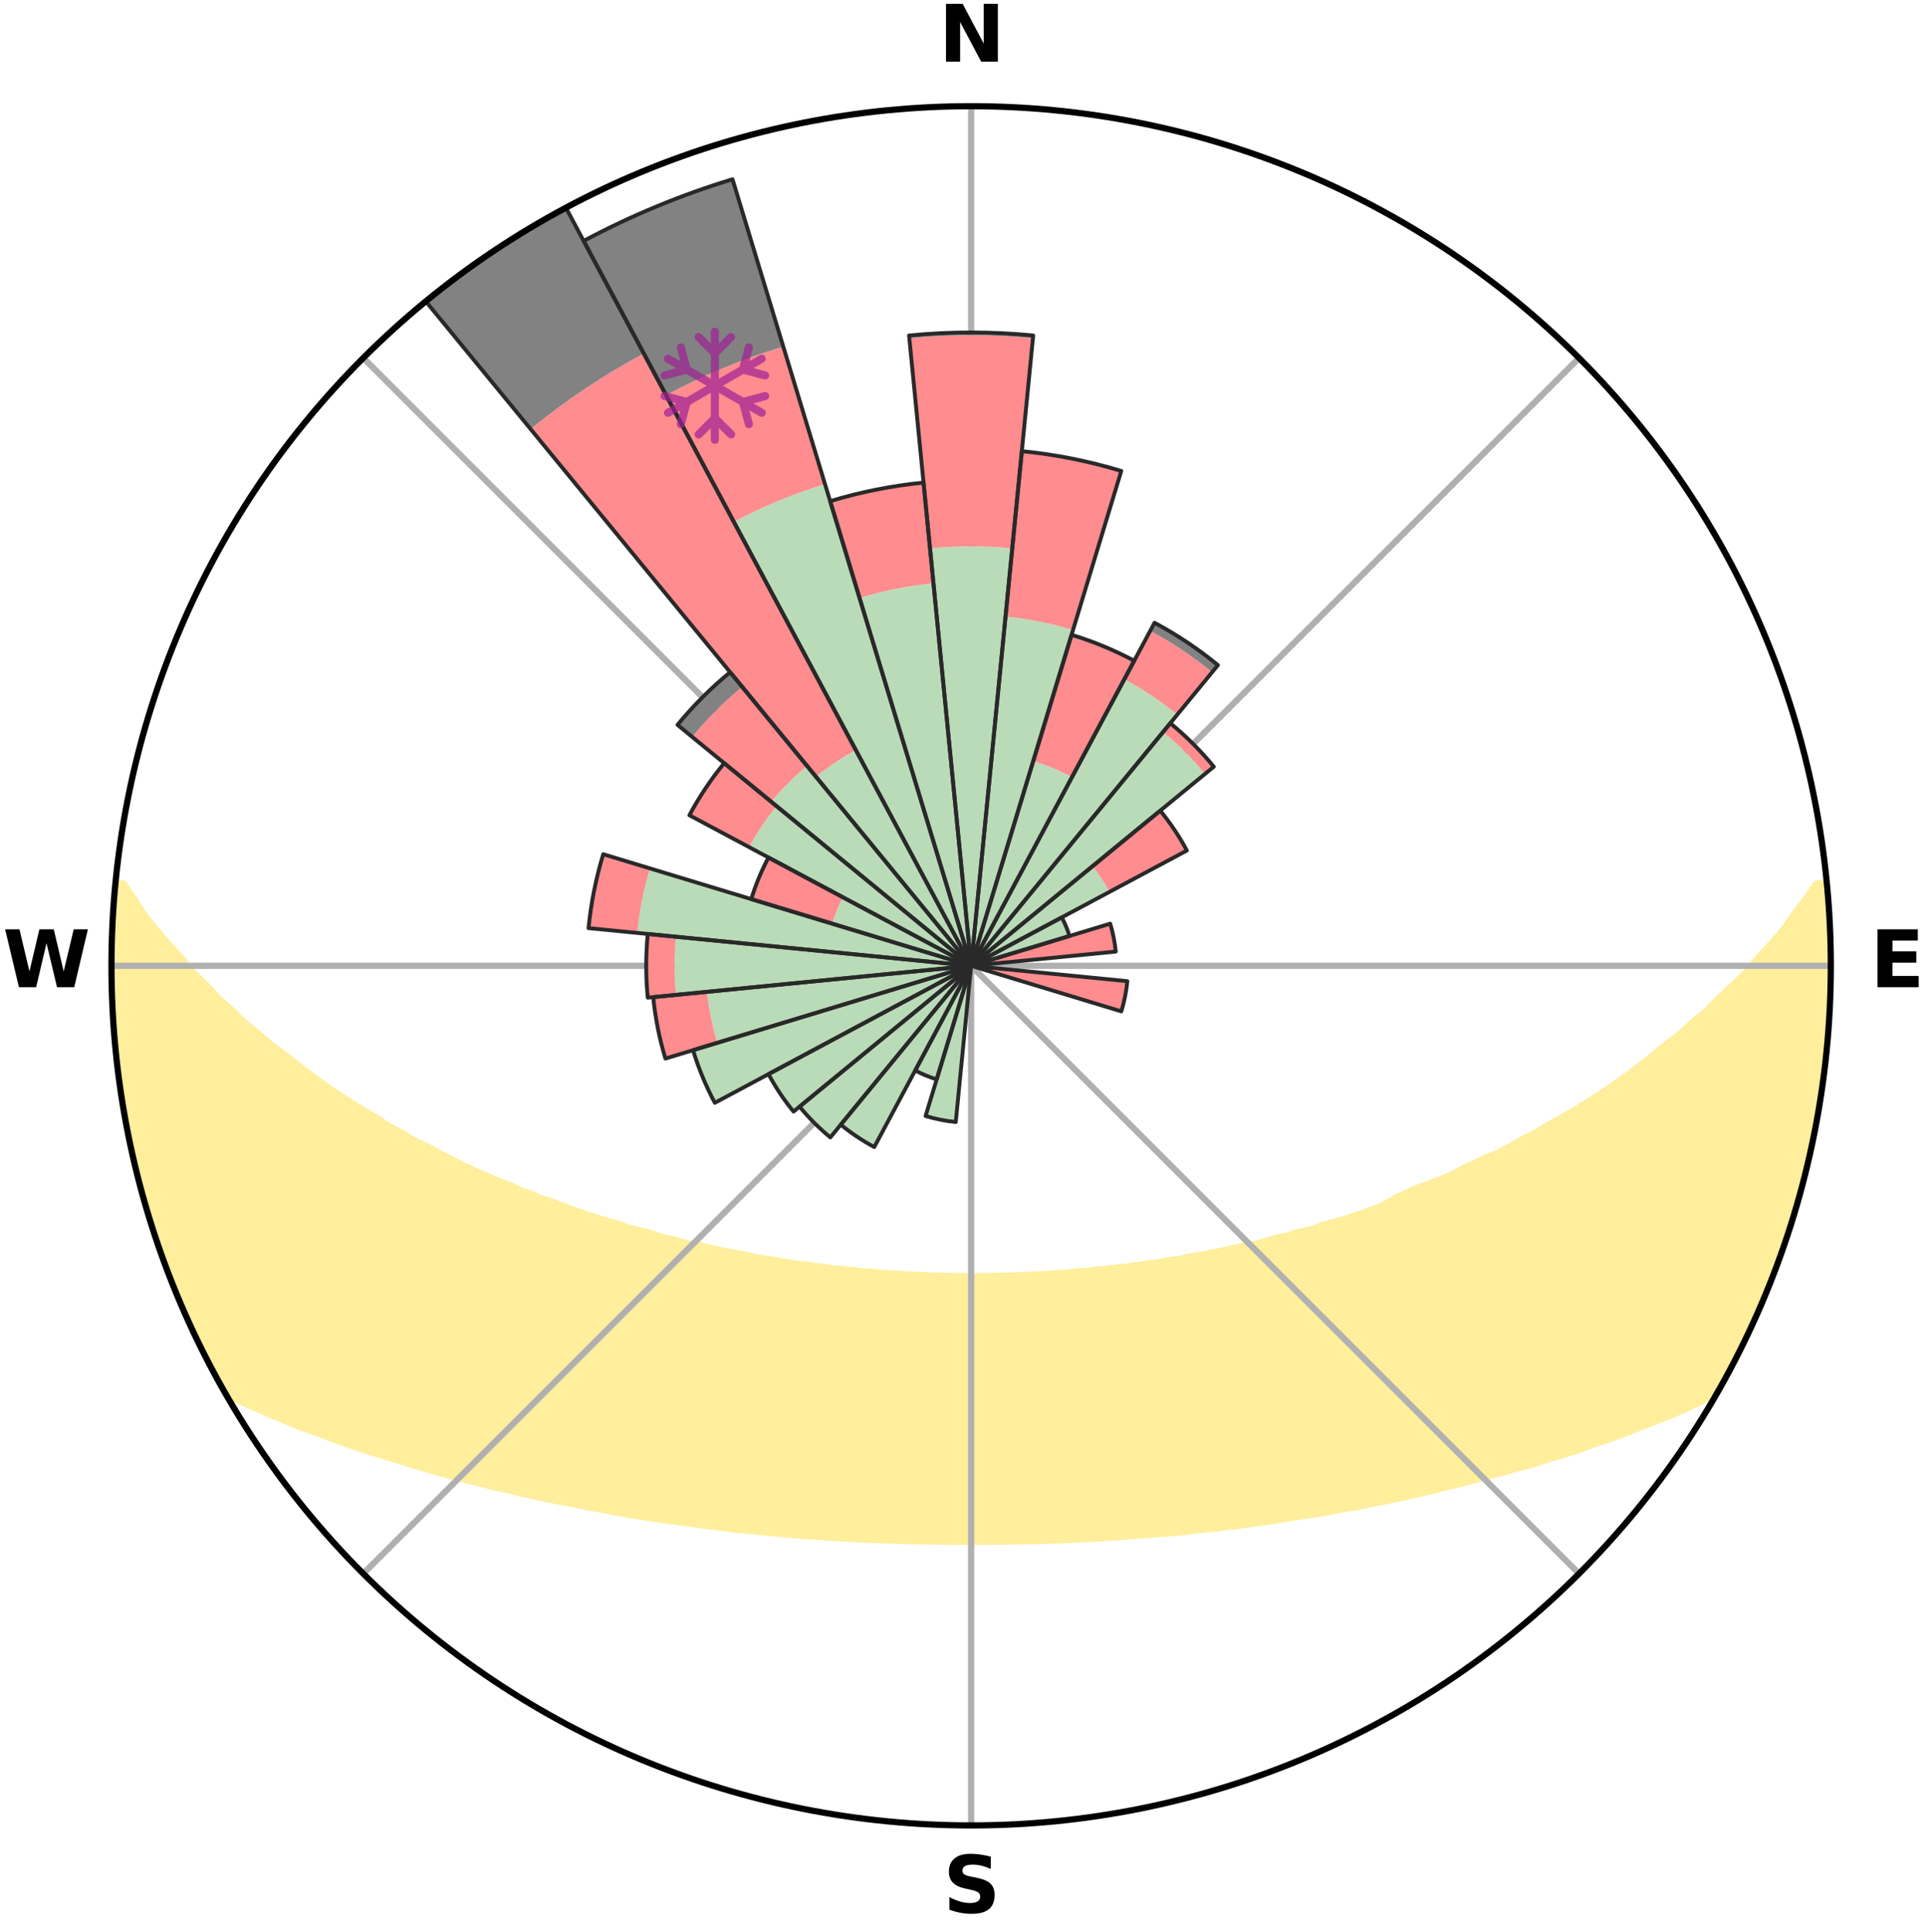 <?xml version="1.0" encoding="utf-8" standalone="no"?>
<!DOCTYPE svg PUBLIC "-//W3C//DTD SVG 1.1//EN"
  "http://www.w3.org/Graphics/SVG/1.1/DTD/svg11.dtd">
<svg xmlns:xlink="http://www.w3.org/1999/xlink" width="248.41pt" height="249.158pt" viewBox="0 0 248.41 249.158" xmlns="http://www.w3.org/2000/svg" version="1.1">
 <title>Ski Rose for 奥利根スノーパーク, Okutone, おくとねすのーぱーく</title>
 <defs>
  <style type="text/css">*{stroke-linejoin: round; stroke-linecap: butt}</style>
 </defs>
 <g id="figure_1">
  <g id="patch_1">
   <path d="M 0 249.158 
L 248.41 249.158 
L 248.41 0 
L 0 0 
z
" style="fill: #ffffff"/>
  </g>
  <g id="axes_1">
   <g id="patch_2">
    <path d="M 236.135 124.579 
C 236.135 110.018 233.267 95.599 227.695 82.147 
C 222.122 68.695 213.955 56.471 203.659 46.175 
C 193.363 35.879 181.139 27.711 167.687 22.139 
C 154.235 16.567 139.815 13.699 125.255 13.699 
C 110.694 13.699 96.275 16.567 82.823 22.139 
C 69.371 27.711 57.147 35.879 46.851 46.175 
C 36.555 56.471 28.387 68.695 22.815 82.147 
C 17.243 95.599 14.375 110.018 14.375 124.579 
C 14.375 139.14 17.243 153.559 22.815 167.011 
C 28.387 180.463 36.555 192.687 46.851 202.983 
C 57.147 213.279 69.371 221.447 82.823 227.019 
C 96.275 232.591 110.694 235.459 125.255 235.459 
C 139.815 235.459 154.235 232.591 167.687 227.019 
C 181.139 221.447 193.363 213.279 203.659 202.983 
C 213.955 192.687 222.122 180.463 227.695 167.011 
C 233.267 153.559 236.135 139.14 236.135 124.579 
M 125.255 124.579 
C 125.255 124.579 125.255 124.579 125.255 124.579 
C 125.255 124.579 125.255 124.579 125.255 124.579 
C 125.255 124.579 125.255 124.579 125.255 124.579 
C 125.255 124.579 125.255 124.579 125.255 124.579 
C 125.255 124.579 125.255 124.579 125.255 124.579 
C 125.255 124.579 125.255 124.579 125.255 124.579 
C 125.255 124.579 125.255 124.579 125.255 124.579 
C 125.255 124.579 125.255 124.579 125.255 124.579 
C 125.255 124.579 125.255 124.579 125.255 124.579 
C 125.255 124.579 125.255 124.579 125.255 124.579 
C 125.255 124.579 125.255 124.579 125.255 124.579 
C 125.255 124.579 125.255 124.579 125.255 124.579 
C 125.255 124.579 125.255 124.579 125.255 124.579 
C 125.255 124.579 125.255 124.579 125.255 124.579 
C 125.255 124.579 125.255 124.579 125.255 124.579 
C 125.255 124.579 125.255 124.579 125.255 124.579 
z
" style="fill: #ffffff"/>
   </g>
   <g id="PolyCollection_1">
    <defs>
     <path id="m8379cf2ee5" d="M 235.581 -135.202 
L 234.304 -135.079 
L 232.888 -133.05 
L 231.376 -131.07 
L 230.039 -129.154 
L 228.411 -127.28 
L 226.74 -125.465 
L 225.275 -123.706 
L 223.532 -122.006 
L 221.759 -120.366 
L 220.203 -118.772 
L 218.377 -117.25 
L 216.773 -115.767 
L 214.905 -114.365 
L 213.261 -112.993 
L 211.6 -111.675 
L 209.924 -110.41 
L 208.234 -109.2 
L 206.532 -108.043 
L 204.821 -106.94 
L 203.102 -105.89 
L 201.376 -104.893 
L 199.647 -103.948 
L 198.142 -102.989 
L 196.407 -102.145 
L 194.895 -101.278 
L 193.381 -100.454 
L 191.651 -99.755 
L 190.139 -99.02 
L 188.63 -98.328 
L 187.332 -97.587 
L 185.829 -96.974 
L 184.331 -96.401 
L 182.842 -95.867 
L 181.555 -95.271 
L 180.272 -94.707 
L 179.179 -94.07 
L 178.069 -93.469 
L 176.8 -92.992 
L 175.538 -92.545 
L 174.283 -92.128 
L 173.038 -91.739 
L 171.802 -91.377 
L 170.577 -91.043 
L 169.517 -90.615 
L 168.311 -90.33 
L 167.118 -90.069 
L 166.081 -89.71 
L 164.911 -89.494 
L 163.89 -89.177 
L 162.875 -88.879 
L 161.868 -88.6 
L 160.747 -88.462 
L 159.76 -88.218 
L 158.781 -87.992 
L 157.811 -87.781 
L 156.85 -87.585 
L 155.899 -87.405 
L 154.958 -87.238 
L 154.026 -87.084 
L 153.105 -86.942 
L 152.276 -86.696 
L 151.372 -86.579 
L 150.478 -86.471 
L 149.665 -86.262 
L 148.789 -86.175 
L 147.923 -86.096 
L 147.127 -85.919 
L 146.279 -85.857 
L 145.494 -85.7 
L 144.664 -85.651 
L 143.889 -85.512 
L 143.076 -85.475 
L 142.311 -85.352 
L 141.515 -85.324 
L 140.76 -85.216 
L 140.01 -85.115 
L 139.235 -85.1 
L 138.494 -85.011 
L 137.756 -84.93 
L 137.021 -84.856 
L 136.272 -84.851 
L 135.546 -84.787 
L 134.822 -84.728 
L 134.101 -84.675 
L 133.373 -84.675 
L 132.659 -84.63 
L 131.947 -84.59 
L 131.237 -84.554 
L 130.528 -84.524 
L 129.818 -84.525 
L 129.114 -84.501 
L 128.411 -84.48 
L 127.708 -84.464 
L 127.007 -84.453 
L 126.306 -84.445 
L 125.605 -84.444 
L 124.905 -84.444 
L 124.204 -84.449 
L 123.503 -84.459 
L 122.802 -84.473 
L 122.1 -84.491 
L 121.397 -84.514 
L 120.69 -84.515 
L 119.984 -84.543 
L 119.276 -84.576 
L 118.567 -84.614 
L 117.856 -84.656 
L 117.133 -84.658 
L 116.415 -84.707 
L 115.696 -84.762 
L 114.973 -84.823 
L 114.231 -84.828 
L 113.501 -84.898 
L 112.767 -84.974 
L 112.031 -85.057 
L 111.264 -85.071 
L 110.519 -85.165 
L 109.77 -85.267 
L 108.982 -85.292 
L 108.223 -85.408 
L 107.418 -85.44 
L 106.649 -85.571 
L 105.876 -85.712 
L 105.048 -85.762 
L 104.265 -85.921 
L 103.419 -85.985 
L 102.563 -86.056 
L 101.763 -86.244 
L 100.889 -86.332 
L 100.079 -86.542 
L 99.187 -86.651 
L 98.285 -86.769 
L 97.373 -86.899 
L 96.541 -87.158 
L 95.612 -87.313 
L 94.673 -87.481 
L 93.725 -87.662 
L 92.767 -87.858 
L 91.8 -88.069 
L 90.824 -88.296 
L 89.839 -88.54 
L 88.722 -88.678 
L 87.717 -88.957 
L 86.705 -89.255 
L 85.549 -89.451 
L 84.52 -89.788 
L 83.485 -90.147 
L 82.296 -90.408 
L 81.093 -90.692 
L 80.036 -91.119 
L 78.814 -91.453 
L 77.581 -91.814 
L 76.339 -92.202 
L 75.087 -92.619 
L 73.827 -93.064 
L 72.561 -93.54 
L 71.288 -94.046 
L 69.821 -94.481 
L 68.535 -95.053 
L 67.05 -95.559 
L 65.756 -96.2 
L 64.258 -96.781 
L 62.754 -97.403 
L 61.244 -98.065 
L 59.732 -98.769 
L 58.217 -99.515 
L 56.702 -100.303 
L 55.188 -101.135 
L 53.453 -101.94 
L 51.942 -102.863 
L 50.209 -103.767 
L 48.709 -104.783 
L 46.984 -105.788 
L 45.266 -106.846 
L 43.556 -107.957 
L 41.855 -109.122 
L 40.167 -110.34 
L 38.492 -111.612 
L 36.832 -112.938 
L 34.948 -114.29 
L 33.325 -115.727 
L 31.479 -117.199 
L 29.9 -118.747 
L 28.102 -120.337 
L 26.576 -121.995 
L 24.837 -123.703 
L 23.375 -125.468 
L 21.709 -127.291 
L 20.087 -129.171 
L 18.521 -131.107 
L 17.258 -133.079 
L 15.863 -135.112 
L 15.018 -135.194 
L 15.018 -135.194 
L 14.721 -133.278 
L 14.612 -131.346 
L 14.562 -129.412 
L 14.545 -127.478 
L 14.56 -125.545 
L 14.399 -123.612 
L 14.478 -121.678 
L 14.588 -119.747 
L 14.729 -117.819 
L 14.9 -115.894 
L 14.895 -113.953 
L 15.126 -112.031 
L 15.386 -110.115 
L 15.676 -108.202 
L 15.999 -106.296 
L 16.344 -104.394 
L 16.717 -102.497 
L 17.117 -100.606 
L 17.546 -98.72 
L 17.997 -96.84 
L 18.482 -94.968 
L 18.996 -93.104 
L 19.528 -91.243 
L 20.113 -89.399 
L 20.871 -87.615 
L 21.5 -85.787 
L 22.145 -83.963 
L 22.822 -82.15 
L 23.711 -80.426 
L 24.45 -78.64 
L 25.245 -76.877 
L 26.085 -75.135 
L 26.916 -73.387 
L 27.821 -71.677 
L 28.75 -69.979 
L 30.428 -68.722 
L 32.561 -67.776 
L 34.649 -66.857 
L 36.749 -65.998 
L 38.772 -65.141 
L 40.875 -64.392 
L 42.89 -63.632 
L 44.897 -62.918 
L 46.893 -62.248 
L 48.878 -61.619 
L 50.849 -61.031 
L 52.734 -60.418 
L 54.611 -59.846 
L 56.471 -59.306 
L 58.321 -58.803 
L 60.152 -58.33 
L 61.971 -57.892 
L 63.716 -57.421 
L 65.5 -57.039 
L 67.216 -56.625 
L 68.918 -56.238 
L 70.606 -55.876 
L 72.279 -55.539 
L 73.936 -55.226 
L 75.538 -54.878 
L 77.166 -54.609 
L 78.738 -54.3 
L 80.301 -54.016 
L 81.849 -53.747 
L 83.387 -53.501 
L 84.909 -53.268 
L 86.421 -53.056 
L 87.918 -52.855 
L 89.404 -52.673 
L 90.853 -52.453 
L 92.313 -52.295 
L 93.742 -52.105 
L 95.162 -51.928 
L 96.59 -51.81 
L 97.991 -51.658 
L 99.382 -51.517 
L 100.766 -51.388 
L 102.141 -51.27 
L 103.507 -51.161 
L 104.867 -51.062 
L 106.219 -50.972 
L 107.564 -50.89 
L 108.902 -50.816 
L 110.234 -50.749 
L 111.556 -50.664 
L 112.877 -50.613 
L 114.194 -50.568 
L 115.506 -50.529 
L 116.813 -50.483 
L 118.118 -50.457 
L 119.419 -50.423 
L 120.718 -50.409 
L 122.016 -50.4 
L 123.312 -50.393 
L 124.607 -50.395 
L 125.902 -50.395 
L 127.197 -50.392 
L 128.494 -50.398 
L 129.791 -50.407 
L 131.09 -50.433 
L 132.392 -50.453 
L 133.697 -50.479 
L 135.004 -50.525 
L 136.317 -50.563 
L 137.633 -50.608 
L 138.951 -50.683 
L 140.277 -50.743 
L 141.609 -50.809 
L 142.948 -50.882 
L 144.293 -50.964 
L 145.637 -51.084 
L 146.995 -51.185 
L 148.361 -51.294 
L 149.735 -51.414 
L 151.131 -51.507 
L 152.523 -51.647 
L 153.924 -51.798 
L 155.334 -51.963 
L 156.773 -52.093 
L 158.202 -52.283 
L 159.663 -52.44 
L 161.113 -52.659 
L 162.599 -52.842 
L 164.097 -53.042 
L 165.577 -53.309 
L 167.1 -53.539 
L 168.635 -53.79 
L 170.218 -54.001 
L 171.781 -54.286 
L 173.355 -54.593 
L 174.983 -54.862 
L 176.585 -55.211 
L 178.243 -55.524 
L 179.916 -55.861 
L 181.604 -56.222 
L 183.307 -56.609 
L 185.023 -57.023 
L 186.754 -57.465 
L 188.554 -57.875 
L 190.311 -58.377 
L 192.144 -58.847 
L 193.989 -59.352 
L 195.85 -59.89 
L 197.793 -60.403 
L 199.68 -61.014 
L 201.651 -61.603 
L 203.636 -62.232 
L 205.557 -62.961 
L 207.641 -63.617 
L 209.656 -64.376 
L 211.676 -65.183 
L 213.782 -65.984 
L 215.883 -66.843 
L 217.97 -67.763 
L 220.021 -68.758 
L 221.758 -69.98 
L 222.697 -71.672 
L 223.586 -73.391 
L 224.456 -75.119 
L 225.312 -76.854 
L 226.09 -78.626 
L 226.927 -80.371 
L 227.688 -82.15 
L 228.407 -83.946 
L 228.998 -85.791 
L 229.69 -87.597 
L 230.332 -89.421 
L 230.925 -91.261 
L 231.469 -93.117 
L 231.94 -94.993 
L 232.574 -96.824 
L 232.967 -98.72 
L 233.462 -100.59 
L 233.897 -102.476 
L 234.205 -104.386 
L 234.611 -106.279 
L 234.901 -108.192 
L 235.093 -110.119 
L 235.373 -112.033 
L 235.612 -113.953 
L 235.721 -115.885 
L 235.878 -117.813 
L 235.997 -119.744 
L 236.079 -121.677 
L 236.124 -123.612 
L 236.025 -125.546 
L 236 -127.479 
L 235.941 -129.412 
L 235.849 -131.343 
L 235.724 -133.273 
L 235.581 -135.202 
z
" style="stroke: #ffee9c"/>
    </defs>
    <g clip-path="url(#pb18334c86c)">
     <use xlink:href="#m8379cf2ee5" x="0" y="249.158" style="fill: #ffee9c; stroke: #ffee9c"/>
    </g>
   </g>
   <g id="matplotlib.axis_1">
    <g id="xtick_1">
     <g id="line2d_1">
      <path d="M 125.255 124.579 
L 125.255 13.699 
" clip-path="url(#pb18334c86c)" style="fill: none; stroke: #b0b0b0; stroke-width: 0.8; stroke-linecap: square"/>
     </g>
     <g id="text_1">
      <!-- N -->
      <g transform="translate(121.07 7.958) scale(0.1 -0.1)">
       <defs>
        <path id="DejaVuSans-Bold-4e" d="M 588 4666 
L 1931 4666 
L 3628 1466 
L 3628 4666 
L 4769 4666 
L 4769 0 
L 3425 0 
L 1728 3200 
L 1728 0 
L 588 0 
L 588 4666 
z
" transform="scale(0.016)"/>
       </defs>
       <use xlink:href="#DejaVuSans-Bold-4e"/>
      </g>
     </g>
    </g>
    <g id="xtick_2">
     <g id="line2d_2">
      <path d="M 125.255 124.579 
L 203.659 46.175 
" clip-path="url(#pb18334c86c)" style="fill: none; stroke: #b0b0b0; stroke-width: 0.8; stroke-linecap: square"/>
     </g>
    </g>
    <g id="xtick_3">
     <g id="line2d_3">
      <path d="M 125.255 124.579 
L 236.135 124.579 
" clip-path="url(#pb18334c86c)" style="fill: none; stroke: #b0b0b0; stroke-width: 0.8; stroke-linecap: square"/>
     </g>
     <g id="text_2">
      <!-- E -->
      <g transform="translate(241.219 127.338) scale(0.1 -0.1)">
       <defs>
        <path id="DejaVuSans-Bold-45" d="M 588 4666 
L 3834 4666 
L 3834 3756 
L 1791 3756 
L 1791 2888 
L 3713 2888 
L 3713 1978 
L 1791 1978 
L 1791 909 
L 3903 909 
L 3903 0 
L 588 0 
L 588 4666 
z
" transform="scale(0.016)"/>
       </defs>
       <use xlink:href="#DejaVuSans-Bold-45"/>
      </g>
     </g>
    </g>
    <g id="xtick_4">
     <g id="line2d_4">
      <path d="M 125.255 124.579 
L 203.659 202.983 
" clip-path="url(#pb18334c86c)" style="fill: none; stroke: #b0b0b0; stroke-width: 0.8; stroke-linecap: square"/>
     </g>
    </g>
    <g id="xtick_5">
     <g id="line2d_5">
      <path d="M 125.255 124.579 
L 125.255 235.459 
" clip-path="url(#pb18334c86c)" style="fill: none; stroke: #b0b0b0; stroke-width: 0.8; stroke-linecap: square"/>
     </g>
     <g id="text_3">
      <!-- S -->
      <g transform="translate(121.654 246.718) scale(0.1 -0.1)">
       <defs>
        <path id="DejaVuSans-Bold-53" d="M 3834 4519 
L 3834 3531 
Q 3450 3703 3084 3790 
Q 2719 3878 2394 3878 
Q 1963 3878 1756 3759 
Q 1550 3641 1550 3391 
Q 1550 3203 1689 3098 
Q 1828 2994 2194 2919 
L 2706 2816 
Q 3484 2659 3812 2340 
Q 4141 2022 4141 1434 
Q 4141 663 3683 286 
Q 3225 -91 2284 -91 
Q 1841 -91 1394 -6 
Q 947 78 500 244 
L 500 1259 
Q 947 1022 1364 901 
Q 1781 781 2169 781 
Q 2563 781 2772 912 
Q 2981 1044 2981 1288 
Q 2981 1506 2839 1625 
Q 2697 1744 2272 1838 
L 1806 1941 
Q 1106 2091 782 2419 
Q 459 2747 459 3303 
Q 459 4000 909 4375 
Q 1359 4750 2203 4750 
Q 2588 4750 2994 4692 
Q 3400 4634 3834 4519 
z
" transform="scale(0.016)"/>
       </defs>
       <use xlink:href="#DejaVuSans-Bold-53"/>
      </g>
     </g>
    </g>
    <g id="xtick_6">
     <g id="line2d_6">
      <path d="M 125.255 124.579 
L 46.851 202.983 
" clip-path="url(#pb18334c86c)" style="fill: none; stroke: #b0b0b0; stroke-width: 0.8; stroke-linecap: square"/>
     </g>
    </g>
    <g id="xtick_7">
     <g id="line2d_7">
      <path d="M 125.255 124.579 
L 14.375 124.579 
" clip-path="url(#pb18334c86c)" style="fill: none; stroke: #b0b0b0; stroke-width: 0.8; stroke-linecap: square"/>
     </g>
     <g id="text_4">
      <!-- W -->
      <g transform="translate(0.36 127.338) scale(0.1 -0.1)">
       <defs>
        <path id="DejaVuSans-Bold-57" d="M 191 4666 
L 1344 4666 
L 2150 1275 
L 2950 4666 
L 4109 4666 
L 4909 1275 
L 5716 4666 
L 6859 4666 
L 5759 0 
L 4372 0 
L 3525 3547 
L 2688 0 
L 1300 0 
L 191 4666 
z
" transform="scale(0.016)"/>
       </defs>
       <use xlink:href="#DejaVuSans-Bold-57"/>
      </g>
     </g>
    </g>
    <g id="xtick_8">
     <g id="line2d_8">
      <path d="M 125.255 124.579 
L 46.851 46.175 
" clip-path="url(#pb18334c86c)" style="fill: none; stroke: #b0b0b0; stroke-width: 0.8; stroke-linecap: square"/>
     </g>
    </g>
   </g>
   <g id="matplotlib.axis_2"/>
   <g id="patch_3">
    <path d="M 125.255 124.579 
C 125.255 124.579 125.255 124.579 125.255 124.579 
C 125.255 124.579 125.255 124.579 125.255 124.579 
L 125.255 124.579 
C 125.255 124.579 125.255 124.579 125.255 124.579 
C 125.255 124.579 125.255 124.579 125.255 124.579 
z
" clip-path="url(#pb18334c86c)" style="fill: #d9d9d9"/>
   </g>
   <g id="patch_4">
    <path d="M 125.255 124.579 
C 125.255 124.579 125.255 124.579 125.255 124.579 
C 125.255 124.579 125.255 124.579 125.255 124.579 
L 125.255 124.579 
C 125.255 124.579 125.255 124.579 125.255 124.579 
C 125.255 124.579 125.255 124.579 125.255 124.579 
z
" clip-path="url(#pb18334c86c)" style="fill: #d9d9d9"/>
   </g>
   <g id="patch_5">
    <path d="M 125.255 124.579 
C 125.255 124.579 125.255 124.579 125.255 124.579 
C 125.255 124.579 125.255 124.579 125.255 124.579 
L 125.255 124.579 
C 125.255 124.579 125.255 124.579 125.255 124.579 
C 125.255 124.579 125.255 124.579 125.255 124.579 
z
" clip-path="url(#pb18334c86c)" style="fill: #d9d9d9"/>
   </g>
   <g id="patch_6">
    <path d="M 125.255 124.579 
C 125.255 124.579 125.255 124.579 125.255 124.579 
C 125.255 124.579 125.255 124.579 125.255 124.579 
L 125.255 124.579 
C 125.255 124.579 125.255 124.579 125.255 124.579 
C 125.255 124.579 125.255 124.579 125.255 124.579 
z
" clip-path="url(#pb18334c86c)" style="fill: #d9d9d9"/>
   </g>
   <g id="patch_7">
    <path d="M 125.255 124.579 
C 125.255 124.579 125.255 124.579 125.255 124.579 
C 125.255 124.579 125.255 124.579 125.255 124.579 
L 125.255 124.579 
C 125.255 124.579 125.255 124.579 125.255 124.579 
C 125.255 124.579 125.255 124.579 125.255 124.579 
z
" clip-path="url(#pb18334c86c)" style="fill: #d9d9d9"/>
   </g>
   <g id="patch_8">
    <path d="M 125.255 124.579 
C 125.255 124.579 125.255 124.579 125.255 124.579 
C 125.255 124.579 125.255 124.579 125.255 124.579 
L 125.255 124.579 
C 125.255 124.579 125.255 124.579 125.255 124.579 
C 125.255 124.579 125.255 124.579 125.255 124.579 
z
" clip-path="url(#pb18334c86c)" style="fill: #d9d9d9"/>
   </g>
   <g id="patch_9">
    <path d="M 125.255 124.579 
C 125.255 124.579 125.255 124.579 125.255 124.579 
C 125.255 124.579 125.255 124.579 125.255 124.579 
L 125.255 124.579 
C 125.255 124.579 125.255 124.579 125.255 124.579 
C 125.255 124.579 125.255 124.579 125.255 124.579 
z
" clip-path="url(#pb18334c86c)" style="fill: #d9d9d9"/>
   </g>
   <g id="patch_10">
    <path d="M 125.255 124.579 
C 125.255 124.579 125.255 124.579 125.255 124.579 
C 125.255 124.579 125.255 124.579 125.255 124.579 
L 125.255 124.579 
C 125.255 124.579 125.255 124.579 125.255 124.579 
C 125.255 124.579 125.255 124.579 125.255 124.579 
z
" clip-path="url(#pb18334c86c)" style="fill: #d9d9d9"/>
   </g>
   <g id="patch_11">
    <path d="M 125.255 124.579 
C 125.255 124.579 125.255 124.579 125.255 124.579 
C 125.255 124.579 125.255 124.579 125.255 124.579 
L 125.255 124.579 
C 125.255 124.579 125.255 124.579 125.255 124.579 
C 125.255 124.579 125.255 124.579 125.255 124.579 
z
" clip-path="url(#pb18334c86c)" style="fill: #d9d9d9"/>
   </g>
   <g id="patch_12">
    <path d="M 125.255 124.579 
C 125.255 124.579 125.255 124.579 125.255 124.579 
C 125.255 124.579 125.255 124.579 125.255 124.579 
L 125.255 124.579 
C 125.255 124.579 125.255 124.579 125.255 124.579 
C 125.255 124.579 125.255 124.579 125.255 124.579 
z
" clip-path="url(#pb18334c86c)" style="fill: #d9d9d9"/>
   </g>
   <g id="patch_13">
    <path d="M 125.255 124.579 
C 125.255 124.579 125.255 124.579 125.255 124.579 
C 125.255 124.579 125.255 124.579 125.255 124.579 
L 125.255 124.579 
C 125.255 124.579 125.255 124.579 125.255 124.579 
C 125.255 124.579 125.255 124.579 125.255 124.579 
z
" clip-path="url(#pb18334c86c)" style="fill: #d9d9d9"/>
   </g>
   <g id="patch_14">
    <path d="M 125.255 124.579 
C 125.255 124.579 125.255 124.579 125.255 124.579 
C 125.255 124.579 125.255 124.579 125.255 124.579 
L 125.255 124.579 
C 125.255 124.579 125.255 124.579 125.255 124.579 
C 125.255 124.579 125.255 124.579 125.255 124.579 
z
" clip-path="url(#pb18334c86c)" style="fill: #d9d9d9"/>
   </g>
   <g id="patch_15">
    <path d="M 125.255 124.579 
C 125.255 124.579 125.255 124.579 125.255 124.579 
C 125.255 124.579 125.255 124.579 125.255 124.579 
L 125.255 124.579 
C 125.255 124.579 125.255 124.579 125.255 124.579 
C 125.255 124.579 125.255 124.579 125.255 124.579 
z
" clip-path="url(#pb18334c86c)" style="fill: #d9d9d9"/>
   </g>
   <g id="patch_16">
    <path d="M 125.255 124.579 
C 125.255 124.579 125.255 124.579 125.255 124.579 
C 125.255 124.579 125.255 124.579 125.255 124.579 
L 125.255 124.579 
C 125.255 124.579 125.255 124.579 125.255 124.579 
C 125.255 124.579 125.255 124.579 125.255 124.579 
z
" clip-path="url(#pb18334c86c)" style="fill: #d9d9d9"/>
   </g>
   <g id="patch_17">
    <path d="M 125.255 124.579 
C 125.255 124.579 125.255 124.579 125.255 124.579 
C 125.255 124.579 125.255 124.579 125.255 124.579 
L 125.255 124.579 
C 125.255 124.579 125.255 124.579 125.255 124.579 
C 125.255 124.579 125.255 124.579 125.255 124.579 
z
" clip-path="url(#pb18334c86c)" style="fill: #d9d9d9"/>
   </g>
   <g id="patch_18">
    <path d="M 125.255 124.579 
C 125.255 124.579 125.255 124.579 125.255 124.579 
C 125.255 124.579 125.255 124.579 125.255 124.579 
L 125.255 124.579 
C 125.255 124.579 125.255 124.579 125.255 124.579 
C 125.255 124.579 125.255 124.579 125.255 124.579 
z
" clip-path="url(#pb18334c86c)" style="fill: #d9d9d9"/>
   </g>
   <g id="patch_19">
    <path d="M 125.255 124.579 
C 125.255 124.579 125.255 124.579 125.255 124.579 
C 125.255 124.579 125.255 124.579 125.255 124.579 
L 125.255 124.579 
C 125.255 124.579 125.255 124.579 125.255 124.579 
C 125.255 124.579 125.255 124.579 125.255 124.579 
z
" clip-path="url(#pb18334c86c)" style="fill: #d9d9d9"/>
   </g>
   <g id="patch_20">
    <path d="M 125.255 124.579 
C 125.255 124.579 125.255 124.579 125.255 124.579 
C 125.255 124.579 125.255 124.579 125.255 124.579 
L 125.255 124.579 
C 125.255 124.579 125.255 124.579 125.255 124.579 
C 125.255 124.579 125.255 124.579 125.255 124.579 
z
" clip-path="url(#pb18334c86c)" style="fill: #d9d9d9"/>
   </g>
   <g id="patch_21">
    <path d="M 125.255 124.579 
C 125.255 124.579 125.255 124.579 125.255 124.579 
C 125.255 124.579 125.255 124.579 125.255 124.579 
L 125.255 124.579 
C 125.255 124.579 125.255 124.579 125.255 124.579 
C 125.255 124.579 125.255 124.579 125.255 124.579 
z
" clip-path="url(#pb18334c86c)" style="fill: #d9d9d9"/>
   </g>
   <g id="patch_22">
    <path d="M 125.255 124.579 
C 125.255 124.579 125.255 124.579 125.255 124.579 
C 125.255 124.579 125.255 124.579 125.255 124.579 
L 125.255 124.579 
C 125.255 124.579 125.255 124.579 125.255 124.579 
C 125.255 124.579 125.255 124.579 125.255 124.579 
z
" clip-path="url(#pb18334c86c)" style="fill: #d9d9d9"/>
   </g>
   <g id="patch_23">
    <path d="M 125.255 124.579 
C 125.255 124.579 125.255 124.579 125.255 124.579 
C 125.255 124.579 125.255 124.579 125.255 124.579 
L 125.255 124.579 
C 125.255 124.579 125.255 124.579 125.255 124.579 
C 125.255 124.579 125.255 124.579 125.255 124.579 
z
" clip-path="url(#pb18334c86c)" style="fill: #d9d9d9"/>
   </g>
   <g id="patch_24">
    <path d="M 125.255 124.579 
C 125.255 124.579 125.255 124.579 125.255 124.579 
C 125.255 124.579 125.255 124.579 125.255 124.579 
L 125.255 124.579 
C 125.255 124.579 125.255 124.579 125.255 124.579 
C 125.255 124.579 125.255 124.579 125.255 124.579 
z
" clip-path="url(#pb18334c86c)" style="fill: #d9d9d9"/>
   </g>
   <g id="patch_25">
    <path d="M 125.255 124.579 
C 125.255 124.579 125.255 124.579 125.255 124.579 
C 125.255 124.579 125.255 124.579 125.255 124.579 
L 125.255 124.579 
C 125.255 124.579 125.255 124.579 125.255 124.579 
C 125.255 124.579 125.255 124.579 125.255 124.579 
z
" clip-path="url(#pb18334c86c)" style="fill: #d9d9d9"/>
   </g>
   <g id="patch_26">
    <path d="M 125.255 124.579 
C 125.255 124.579 125.255 124.579 125.255 124.579 
C 125.255 124.579 125.255 124.579 125.255 124.579 
L 125.255 124.579 
C 125.255 124.579 125.255 124.579 125.255 124.579 
C 125.255 124.579 125.255 124.579 125.255 124.579 
z
" clip-path="url(#pb18334c86c)" style="fill: #d9d9d9"/>
   </g>
   <g id="patch_27">
    <path d="M 125.255 124.579 
C 125.255 124.579 125.255 124.579 125.255 124.579 
C 125.255 124.579 125.255 124.579 125.255 124.579 
L 125.255 124.579 
C 125.255 124.579 125.255 124.579 125.255 124.579 
C 125.255 124.579 125.255 124.579 125.255 124.579 
z
" clip-path="url(#pb18334c86c)" style="fill: #d9d9d9"/>
   </g>
   <g id="patch_28">
    <path d="M 125.255 124.579 
C 125.255 124.579 125.255 124.579 125.255 124.579 
C 125.255 124.579 125.255 124.579 125.255 124.579 
L 125.255 124.579 
C 125.255 124.579 125.255 124.579 125.255 124.579 
C 125.255 124.579 125.255 124.579 125.255 124.579 
z
" clip-path="url(#pb18334c86c)" style="fill: #d9d9d9"/>
   </g>
   <g id="patch_29">
    <path d="M 125.255 124.579 
C 125.255 124.579 125.255 124.579 125.255 124.579 
C 125.255 124.579 125.255 124.579 125.255 124.579 
L 125.255 124.579 
C 125.255 124.579 125.255 124.579 125.255 124.579 
C 125.255 124.579 125.255 124.579 125.255 124.579 
z
" clip-path="url(#pb18334c86c)" style="fill: #d9d9d9"/>
   </g>
   <g id="patch_30">
    <path d="M 125.255 124.579 
C 125.255 124.579 125.255 124.579 125.255 124.579 
C 125.255 124.579 125.255 124.579 125.255 124.579 
L 125.255 124.579 
C 125.255 124.579 125.255 124.579 125.255 124.579 
C 125.255 124.579 125.255 124.579 125.255 124.579 
z
" clip-path="url(#pb18334c86c)" style="fill: #d9d9d9"/>
   </g>
   <g id="patch_31">
    <path d="M 125.255 124.579 
C 125.255 124.579 125.255 124.579 125.255 124.579 
C 125.255 124.579 125.255 124.579 125.255 124.579 
L 125.255 124.579 
C 125.255 124.579 125.255 124.579 125.255 124.579 
C 125.255 124.579 125.255 124.579 125.255 124.579 
z
" clip-path="url(#pb18334c86c)" style="fill: #d9d9d9"/>
   </g>
   <g id="patch_32">
    <path d="M 125.255 124.579 
C 125.255 124.579 125.255 124.579 125.255 124.579 
C 125.255 124.579 125.255 124.579 125.255 124.579 
L 125.255 124.579 
C 125.255 124.579 125.255 124.579 125.255 124.579 
C 125.255 124.579 125.255 124.579 125.255 124.579 
z
" clip-path="url(#pb18334c86c)" style="fill: #d9d9d9"/>
   </g>
   <g id="patch_33">
    <path d="M 125.255 124.579 
C 125.255 124.579 125.255 124.579 125.255 124.579 
C 125.255 124.579 125.255 124.579 125.255 124.579 
L 125.255 124.579 
C 125.255 124.579 125.255 124.579 125.255 124.579 
C 125.255 124.579 125.255 124.579 125.255 124.579 
z
" clip-path="url(#pb18334c86c)" style="fill: #d9d9d9"/>
   </g>
   <g id="patch_34">
    <path d="M 125.255 124.579 
C 125.255 124.579 125.255 124.579 125.255 124.579 
C 125.255 124.579 125.255 124.579 125.255 124.579 
L 125.255 124.579 
C 125.255 124.579 125.255 124.579 125.255 124.579 
C 125.255 124.579 125.255 124.579 125.255 124.579 
z
" clip-path="url(#pb18334c86c)" style="fill: #d9d9d9"/>
   </g>
   <g id="patch_35">
    <path d="M 125.255 124.579 
C 125.255 124.579 125.255 124.579 125.255 124.579 
C 125.255 124.579 125.255 124.579 125.255 124.579 
L 130.558 70.736 
C 128.796 70.562 127.026 70.475 125.255 70.475 
C 123.484 70.475 121.714 70.562 119.952 70.736 
z
" clip-path="url(#pb18334c86c)" style="fill: #badbb8"/>
   </g>
   <g id="patch_36">
    <path d="M 125.255 124.579 
C 125.255 124.579 125.255 124.579 125.255 124.579 
C 125.255 124.579 125.255 124.579 125.255 124.579 
L 138.395 81.262 
C 136.977 80.832 135.539 80.471 134.086 80.182 
C 132.633 79.893 131.166 79.676 129.692 79.53 
z
" clip-path="url(#pb18334c86c)" style="fill: #badbb8"/>
   </g>
   <g id="patch_37">
    <path d="M 125.255 124.579 
C 125.255 124.579 125.255 124.579 125.255 124.579 
C 125.255 124.579 125.255 124.579 125.255 124.579 
L 138.26 100.249 
C 137.463 99.823 136.646 99.437 135.812 99.091 
C 134.978 98.746 134.127 98.441 133.263 98.179 
z
" clip-path="url(#pb18334c86c)" style="fill: #badbb8"/>
   </g>
   <g id="patch_38">
    <path d="M 125.255 124.579 
C 125.255 124.579 125.255 124.579 125.255 124.579 
C 125.255 124.579 125.255 124.579 125.255 124.579 
L 151.841 92.183 
C 150.781 91.313 149.679 90.495 148.538 89.733 
C 147.398 88.971 146.22 88.266 145.01 87.619 
z
" clip-path="url(#pb18334c86c)" style="fill: #badbb8"/>
   </g>
   <g id="patch_39">
    <path d="M 125.255 124.579 
C 125.255 124.579 125.255 124.579 125.255 124.579 
C 125.255 124.579 125.255 124.579 125.255 124.579 
L 155.414 99.828 
C 154.604 98.841 153.746 97.894 152.843 96.991 
C 151.94 96.088 150.993 95.23 150.006 94.42 
z
" clip-path="url(#pb18334c86c)" style="fill: #badbb8"/>
   </g>
   <g id="patch_40">
    <path d="M 125.255 124.579 
C 125.255 124.579 125.255 124.579 125.255 124.579 
C 125.255 124.579 125.255 124.579 125.255 124.579 
L 143.108 115.036 
C 142.796 114.452 142.455 113.883 142.087 113.332 
C 141.719 112.781 141.324 112.249 140.904 111.737 
z
" clip-path="url(#pb18334c86c)" style="fill: #badbb8"/>
   </g>
   <g id="patch_41">
    <path d="M 125.255 124.579 
C 125.255 124.579 125.255 124.579 125.255 124.579 
C 125.255 124.579 125.255 124.579 125.255 124.579 
L 137.937 120.732 
C 137.811 120.317 137.665 119.908 137.499 119.507 
C 137.333 119.107 137.147 118.714 136.943 118.332 
z
" clip-path="url(#pb18334c86c)" style="fill: #badbb8"/>
   </g>
   <g id="patch_42">
    <path d="M 125.255 124.579 
C 125.255 124.579 125.255 124.579 125.255 124.579 
C 125.255 124.579 125.255 124.579 125.255 124.579 
L 125.255 124.579 
C 125.255 124.579 125.255 124.579 125.255 124.579 
C 125.255 124.579 125.255 124.579 125.255 124.579 
z
" clip-path="url(#pb18334c86c)" style="fill: #badbb8"/>
   </g>
   <g id="patch_43">
    <path d="M 125.255 124.579 
C 125.255 124.579 125.255 124.579 125.255 124.579 
C 125.255 124.579 125.255 124.579 125.255 124.579 
L 125.255 124.579 
C 125.255 124.579 125.255 124.579 125.255 124.579 
C 125.255 124.579 125.255 124.579 125.255 124.579 
z
" clip-path="url(#pb18334c86c)" style="fill: #badbb8"/>
   </g>
   <g id="patch_44">
    <path d="M 125.255 124.579 
C 125.255 124.579 125.255 124.579 125.255 124.579 
C 125.255 124.579 125.255 124.579 125.255 124.579 
L 125.255 124.579 
C 125.255 124.579 125.255 124.579 125.255 124.579 
C 125.255 124.579 125.255 124.579 125.255 124.579 
z
" clip-path="url(#pb18334c86c)" style="fill: #badbb8"/>
   </g>
   <g id="patch_45">
    <path d="M 125.255 124.579 
C 125.255 124.579 125.255 124.579 125.255 124.579 
C 125.255 124.579 125.255 124.579 125.255 124.579 
L 125.255 124.579 
C 125.255 124.579 125.255 124.579 125.255 124.579 
C 125.255 124.579 125.255 124.579 125.255 124.579 
z
" clip-path="url(#pb18334c86c)" style="fill: #badbb8"/>
   </g>
   <g id="patch_46">
    <path d="M 125.255 124.579 
C 125.255 124.579 125.255 124.579 125.255 124.579 
C 125.255 124.579 125.255 124.579 125.255 124.579 
L 125.255 124.579 
C 125.255 124.579 125.255 124.579 125.255 124.579 
C 125.255 124.579 125.255 124.579 125.255 124.579 
z
" clip-path="url(#pb18334c86c)" style="fill: #badbb8"/>
   </g>
   <g id="patch_47">
    <path d="M 125.255 124.579 
C 125.255 124.579 125.255 124.579 125.255 124.579 
C 125.255 124.579 125.255 124.579 125.255 124.579 
L 125.255 124.579 
C 125.255 124.579 125.255 124.579 125.255 124.579 
C 125.255 124.579 125.255 124.579 125.255 124.579 
z
" clip-path="url(#pb18334c86c)" style="fill: #badbb8"/>
   </g>
   <g id="patch_48">
    <path d="M 125.255 124.579 
C 125.255 124.579 125.255 124.579 125.255 124.579 
C 125.255 124.579 125.255 124.579 125.255 124.579 
L 125.255 124.579 
C 125.255 124.579 125.255 124.579 125.255 124.579 
C 125.255 124.579 125.255 124.579 125.255 124.579 
z
" clip-path="url(#pb18334c86c)" style="fill: #badbb8"/>
   </g>
   <g id="patch_49">
    <path d="M 125.255 124.579 
C 125.255 124.579 125.255 124.579 125.255 124.579 
C 125.255 124.579 125.255 124.579 125.255 124.579 
L 125.255 124.579 
C 125.255 124.579 125.255 124.579 125.255 124.579 
C 125.255 124.579 125.255 124.579 125.255 124.579 
z
" clip-path="url(#pb18334c86c)" style="fill: #badbb8"/>
   </g>
   <g id="patch_50">
    <path d="M 125.255 124.579 
C 125.255 124.579 125.255 124.579 125.255 124.579 
C 125.255 124.579 125.255 124.579 125.255 124.579 
L 125.255 124.579 
C 125.255 124.579 125.255 124.579 125.255 124.579 
C 125.255 124.579 125.255 124.579 125.255 124.579 
z
" clip-path="url(#pb18334c86c)" style="fill: #badbb8"/>
   </g>
   <g id="patch_51">
    <path d="M 125.255 124.579 
C 125.255 124.579 125.255 124.579 125.255 124.579 
C 125.255 124.579 125.255 124.579 125.255 124.579 
L 125.255 124.579 
C 125.255 124.579 125.255 124.579 125.255 124.579 
C 125.255 124.579 125.255 124.579 125.255 124.579 
z
" clip-path="url(#pb18334c86c)" style="fill: #badbb8"/>
   </g>
   <g id="patch_52">
    <path d="M 125.255 124.579 
C 125.255 124.579 125.255 124.579 125.255 124.579 
C 125.255 124.579 125.255 124.579 125.255 124.579 
L 119.378 143.951 
C 120.012 144.144 120.656 144.305 121.305 144.434 
C 121.955 144.563 122.611 144.66 123.271 144.725 
z
" clip-path="url(#pb18334c86c)" style="fill: #badbb8"/>
   </g>
   <g id="patch_53">
    <path d="M 125.255 124.579 
C 125.255 124.579 125.255 124.579 125.255 124.579 
C 125.255 124.579 125.255 124.579 125.255 124.579 
L 118.041 138.075 
C 118.483 138.311 118.936 138.525 119.399 138.717 
C 119.861 138.909 120.333 139.078 120.813 139.223 
z
" clip-path="url(#pb18334c86c)" style="fill: #badbb8"/>
   </g>
   <g id="patch_54">
    <path d="M 125.255 124.579 
C 125.255 124.579 125.255 124.579 125.255 124.579 
C 125.255 124.579 125.255 124.579 125.255 124.579 
L 108.44 145.068 
C 109.111 145.618 109.808 146.135 110.529 146.617 
C 111.251 147.099 111.995 147.546 112.76 147.955 
z
" clip-path="url(#pb18334c86c)" style="fill: #badbb8"/>
   </g>
   <g id="patch_55">
    <path d="M 125.255 124.579 
C 125.255 124.579 125.255 124.579 125.255 124.579 
C 125.255 124.579 125.255 124.579 125.255 124.579 
L 103.124 142.741 
C 103.719 143.466 104.348 144.16 105.011 144.823 
C 105.674 145.485 106.368 146.115 107.093 146.71 
z
" clip-path="url(#pb18334c86c)" style="fill: #badbb8"/>
   </g>
   <g id="patch_56">
    <path d="M 125.255 124.579 
C 125.255 124.579 125.255 124.579 125.255 124.579 
C 125.255 124.579 125.255 124.579 125.255 124.579 
L 99.12 138.548 
C 99.577 139.404 100.076 140.236 100.615 141.043 
C 101.154 141.849 101.732 142.629 102.348 143.379 
z
" clip-path="url(#pb18334c86c)" style="fill: #badbb8"/>
   </g>
   <g id="patch_57">
    <path d="M 125.255 124.579 
C 125.255 124.579 125.255 124.579 125.255 124.579 
C 125.255 124.579 125.255 124.579 125.255 124.579 
L 89.385 135.46 
C 89.741 136.634 90.154 137.79 90.624 138.924 
C 91.093 140.057 91.618 141.167 92.197 142.249 
z
" clip-path="url(#pb18334c86c)" style="fill: #badbb8"/>
   </g>
   <g id="patch_58">
    <path d="M 125.255 124.579 
C 125.255 124.579 125.255 124.579 125.255 124.579 
C 125.255 124.579 125.255 124.579 125.255 124.579 
L 91.201 127.933 
C 91.311 129.048 91.476 130.156 91.694 131.255 
C 91.913 132.353 92.185 133.44 92.51 134.512 
z
" clip-path="url(#pb18334c86c)" style="fill: #badbb8"/>
   </g>
   <g id="patch_59">
    <path d="M 125.255 124.579 
C 125.255 124.579 125.255 124.579 125.255 124.579 
C 125.255 124.579 125.255 124.579 125.255 124.579 
L 87.182 120.829 
C 87.059 122.075 86.998 123.327 86.998 124.579 
C 86.998 125.831 87.059 127.083 87.182 128.329 
z
" clip-path="url(#pb18334c86c)" style="fill: #badbb8"/>
   </g>
   <g id="patch_60">
    <path d="M 125.255 124.579 
C 125.255 124.579 125.255 124.579 125.255 124.579 
C 125.255 124.579 125.255 124.579 125.255 124.579 
L 83.835 112.015 
C 83.424 113.37 83.08 114.745 82.803 116.135 
C 82.527 117.524 82.319 118.927 82.18 120.337 
z
" clip-path="url(#pb18334c86c)" style="fill: #badbb8"/>
   </g>
   <g id="patch_61">
    <path d="M 125.255 124.579 
C 125.255 124.579 125.255 124.579 125.255 124.579 
C 125.255 124.579 125.255 124.579 125.255 124.579 
L 108.726 115.744 
C 108.437 116.285 108.174 116.84 107.939 117.407 
C 107.705 117.974 107.498 118.551 107.32 119.139 
z
" clip-path="url(#pb18334c86c)" style="fill: #badbb8"/>
   </g>
   <g id="patch_62">
    <path d="M 125.255 124.579 
C 125.255 124.579 125.255 124.579 125.255 124.579 
C 125.255 124.579 125.255 124.579 125.255 124.579 
L 100.161 103.985 
C 99.487 104.807 98.854 105.66 98.263 106.544 
C 97.673 107.427 97.126 108.339 96.626 109.276 
z
" clip-path="url(#pb18334c86c)" style="fill: #badbb8"/>
   </g>
   <g id="patch_63">
    <path d="M 125.255 124.579 
C 125.255 124.579 125.255 124.579 125.255 124.579 
C 125.255 124.579 125.255 124.579 125.255 124.579 
L 104.097 98.798 
C 103.253 99.49 102.443 100.224 101.671 100.996 
C 100.9 101.768 100.166 102.577 99.473 103.421 
z
" clip-path="url(#pb18334c86c)" style="fill: #badbb8"/>
   </g>
   <g id="patch_64">
    <path d="M 125.255 124.579 
C 125.255 124.579 125.255 124.579 125.255 124.579 
C 125.255 124.579 125.255 124.579 125.255 124.579 
L 110.383 96.756 
C 109.473 97.243 108.586 97.774 107.728 98.348 
C 106.869 98.922 106.039 99.537 105.241 100.192 
z
" clip-path="url(#pb18334c86c)" style="fill: #badbb8"/>
   </g>
   <g id="patch_65">
    <path d="M 125.255 124.579 
C 125.255 124.579 125.255 124.579 125.255 124.579 
C 125.255 124.579 125.255 124.579 125.255 124.579 
L 106.408 62.45 
C 104.375 63.067 102.373 63.783 100.409 64.596 
C 98.446 65.41 96.524 66.319 94.65 67.321 
z
" clip-path="url(#pb18334c86c)" style="fill: #badbb8"/>
   </g>
   <g id="patch_66">
    <path d="M 125.255 124.579 
C 125.255 124.579 125.255 124.579 125.255 124.579 
C 125.255 124.579 125.255 124.579 125.255 124.579 
L 120.394 75.231 
C 118.779 75.39 117.173 75.628 115.581 75.945 
C 113.989 76.261 112.414 76.656 110.86 77.127 
z
" clip-path="url(#pb18334c86c)" style="fill: #badbb8"/>
   </g>
   <g id="patch_67">
    <path d="M 119.952 70.736 
C 121.714 70.562 123.484 70.475 125.255 70.475 
C 127.026 70.475 128.796 70.562 130.558 70.736 
L 133.227 43.635 
C 130.578 43.374 127.917 43.243 125.255 43.243 
C 122.593 43.243 119.932 43.374 117.283 43.635 
z
" clip-path="url(#pb18334c86c)" style="fill: #ff8c8e"/>
   </g>
   <g id="patch_68">
    <path d="M 129.692 79.53 
C 131.166 79.676 132.633 79.893 134.086 80.182 
C 135.539 80.471 136.977 80.832 138.395 81.262 
L 144.618 60.748 
C 142.529 60.114 140.409 59.583 138.268 59.157 
C 136.127 58.731 133.966 58.41 131.793 58.196 
z
" clip-path="url(#pb18334c86c)" style="fill: #ff8c8e"/>
   </g>
   <g id="patch_69">
    <path d="M 133.263 98.179 
C 134.127 98.441 134.978 98.746 135.812 99.091 
C 136.646 99.437 137.463 99.823 138.26 100.249 
L 146.286 85.232 
C 144.998 84.544 143.678 83.919 142.328 83.36 
C 140.979 82.801 139.603 82.309 138.206 81.885 
z
" clip-path="url(#pb18334c86c)" style="fill: #ff8c8e"/>
   </g>
   <g id="patch_70">
    <path d="M 145.01 87.619 
C 146.22 88.266 147.398 88.971 148.538 89.733 
C 149.679 90.495 150.781 91.313 151.841 92.183 
L 156.336 86.707 
C 155.096 85.69 153.807 84.734 152.474 83.843 
C 151.141 82.952 149.764 82.127 148.35 81.371 
z
" clip-path="url(#pb18334c86c)" style="fill: #ff8c8e"/>
   </g>
   <g id="patch_71">
    <path d="M 150.006 94.42 
C 150.993 95.23 151.94 96.088 152.843 96.991 
C 153.746 97.894 154.604 98.841 155.414 99.828 
L 156.552 98.894 
C 155.712 97.87 154.821 96.887 153.884 95.95 
C 152.947 95.013 151.964 94.122 150.94 93.282 
z
" clip-path="url(#pb18334c86c)" style="fill: #ff8c8e"/>
   </g>
   <g id="patch_72">
    <path d="M 140.904 111.737 
C 141.324 112.249 141.719 112.781 142.087 113.332 
C 142.455 113.883 142.796 114.452 143.108 115.036 
L 153.077 109.708 
C 152.591 108.797 152.06 107.911 151.486 107.052 
C 150.912 106.194 150.297 105.364 149.642 104.565 
z
" clip-path="url(#pb18334c86c)" style="fill: #ff8c8e"/>
   </g>
   <g id="patch_73">
    <path d="M 136.943 118.332 
C 137.147 118.714 137.333 119.107 137.499 119.507 
C 137.665 119.908 137.811 120.317 137.937 120.732 
L 137.937 120.732 
C 137.811 120.317 137.665 119.908 137.499 119.507 
C 137.333 119.107 137.147 118.714 136.943 118.332 
z
" clip-path="url(#pb18334c86c)" style="fill: #ff8c8e"/>
   </g>
   <g id="patch_74">
    <path d="M 125.255 124.579 
C 125.255 124.579 125.255 124.579 125.255 124.579 
C 125.255 124.579 125.255 124.579 125.255 124.579 
L 143.907 122.742 
C 143.847 122.132 143.757 121.524 143.637 120.923 
C 143.517 120.321 143.368 119.726 143.19 119.139 
z
" clip-path="url(#pb18334c86c)" style="fill: #ff8c8e"/>
   </g>
   <g id="patch_75">
    <path d="M 125.255 124.579 
C 125.255 124.579 125.255 124.579 125.255 124.579 
C 125.255 124.579 125.255 124.579 125.255 124.579 
L 125.255 124.579 
C 125.255 124.579 125.255 124.579 125.255 124.579 
C 125.255 124.579 125.255 124.579 125.255 124.579 
z
" clip-path="url(#pb18334c86c)" style="fill: #ff8c8e"/>
   </g>
   <g id="patch_76">
    <path d="M 125.255 124.579 
C 125.255 124.579 125.255 124.579 125.255 124.579 
C 125.255 124.579 125.255 124.579 125.255 124.579 
L 144.627 130.456 
C 144.819 129.821 144.98 129.178 145.11 128.528 
C 145.239 127.879 145.336 127.223 145.401 126.563 
z
" clip-path="url(#pb18334c86c)" style="fill: #ff8c8e"/>
   </g>
   <g id="patch_77">
    <path d="M 125.255 124.579 
C 125.255 124.579 125.255 124.579 125.255 124.579 
C 125.255 124.579 125.255 124.579 125.255 124.579 
L 125.255 124.579 
C 125.255 124.579 125.255 124.579 125.255 124.579 
C 125.255 124.579 125.255 124.579 125.255 124.579 
z
" clip-path="url(#pb18334c86c)" style="fill: #ff8c8e"/>
   </g>
   <g id="patch_78">
    <path d="M 125.255 124.579 
C 125.255 124.579 125.255 124.579 125.255 124.579 
C 125.255 124.579 125.255 124.579 125.255 124.579 
L 125.255 124.579 
C 125.255 124.579 125.255 124.579 125.255 124.579 
C 125.255 124.579 125.255 124.579 125.255 124.579 
z
" clip-path="url(#pb18334c86c)" style="fill: #ff8c8e"/>
   </g>
   <g id="patch_79">
    <path d="M 125.255 124.579 
C 125.255 124.579 125.255 124.579 125.255 124.579 
C 125.255 124.579 125.255 124.579 125.255 124.579 
L 125.255 124.579 
C 125.255 124.579 125.255 124.579 125.255 124.579 
C 125.255 124.579 125.255 124.579 125.255 124.579 
z
" clip-path="url(#pb18334c86c)" style="fill: #ff8c8e"/>
   </g>
   <g id="patch_80">
    <path d="M 125.255 124.579 
C 125.255 124.579 125.255 124.579 125.255 124.579 
C 125.255 124.579 125.255 124.579 125.255 124.579 
L 125.255 124.579 
C 125.255 124.579 125.255 124.579 125.255 124.579 
C 125.255 124.579 125.255 124.579 125.255 124.579 
z
" clip-path="url(#pb18334c86c)" style="fill: #ff8c8e"/>
   </g>
   <g id="patch_81">
    <path d="M 125.255 124.579 
C 125.255 124.579 125.255 124.579 125.255 124.579 
C 125.255 124.579 125.255 124.579 125.255 124.579 
L 125.255 124.579 
C 125.255 124.579 125.255 124.579 125.255 124.579 
C 125.255 124.579 125.255 124.579 125.255 124.579 
z
" clip-path="url(#pb18334c86c)" style="fill: #ff8c8e"/>
   </g>
   <g id="patch_82">
    <path d="M 125.255 124.579 
C 125.255 124.579 125.255 124.579 125.255 124.579 
C 125.255 124.579 125.255 124.579 125.255 124.579 
L 125.255 124.579 
C 125.255 124.579 125.255 124.579 125.255 124.579 
C 125.255 124.579 125.255 124.579 125.255 124.579 
z
" clip-path="url(#pb18334c86c)" style="fill: #ff8c8e"/>
   </g>
   <g id="patch_83">
    <path d="M 125.255 124.579 
C 125.255 124.579 125.255 124.579 125.255 124.579 
C 125.255 124.579 125.255 124.579 125.255 124.579 
L 125.255 124.579 
C 125.255 124.579 125.255 124.579 125.255 124.579 
C 125.255 124.579 125.255 124.579 125.255 124.579 
z
" clip-path="url(#pb18334c86c)" style="fill: #ff8c8e"/>
   </g>
   <g id="patch_84">
    <path d="M 123.271 144.725 
C 122.611 144.66 121.955 144.563 121.305 144.434 
C 120.656 144.305 120.012 144.144 119.378 143.951 
L 119.378 143.951 
C 120.012 144.144 120.656 144.305 121.305 144.434 
C 121.955 144.563 122.611 144.66 123.271 144.725 
z
" clip-path="url(#pb18334c86c)" style="fill: #ff8c8e"/>
   </g>
   <g id="patch_85">
    <path d="M 120.813 139.223 
C 120.333 139.078 119.861 138.909 119.399 138.717 
C 118.936 138.525 118.483 138.311 118.041 138.075 
L 118.041 138.075 
C 118.483 138.311 118.936 138.525 119.399 138.717 
C 119.861 138.909 120.333 139.078 120.813 139.223 
z
" clip-path="url(#pb18334c86c)" style="fill: #ff8c8e"/>
   </g>
   <g id="patch_86">
    <path d="M 112.76 147.955 
C 111.995 147.546 111.251 147.099 110.529 146.617 
C 109.808 146.135 109.111 145.618 108.44 145.068 
L 108.44 145.068 
C 109.111 145.618 109.808 146.135 110.529 146.617 
C 111.251 147.099 111.995 147.546 112.76 147.955 
z
" clip-path="url(#pb18334c86c)" style="fill: #ff8c8e"/>
   </g>
   <g id="patch_87">
    <path d="M 107.093 146.71 
C 106.368 146.115 105.674 145.485 105.011 144.823 
C 104.348 144.16 103.719 143.466 103.124 142.741 
L 103.124 142.741 
C 103.719 143.466 104.348 144.16 105.011 144.823 
C 105.674 145.485 106.368 146.115 107.093 146.71 
z
" clip-path="url(#pb18334c86c)" style="fill: #ff8c8e"/>
   </g>
   <g id="patch_88">
    <path d="M 102.348 143.379 
C 101.732 142.629 101.154 141.849 100.615 141.043 
C 100.076 140.236 99.577 139.404 99.12 138.548 
L 99.12 138.548 
C 99.577 139.404 100.076 140.236 100.615 141.043 
C 101.154 141.849 101.732 142.629 102.348 143.379 
z
" clip-path="url(#pb18334c86c)" style="fill: #ff8c8e"/>
   </g>
   <g id="patch_89">
    <path d="M 92.197 142.249 
C 91.618 141.167 91.093 140.057 90.624 138.924 
C 90.154 137.79 89.741 136.634 89.385 135.46 
L 89.385 135.46 
C 89.741 136.634 90.154 137.79 90.624 138.924 
C 91.093 140.057 91.618 141.167 92.197 142.249 
z
" clip-path="url(#pb18334c86c)" style="fill: #ff8c8e"/>
   </g>
   <g id="patch_90">
    <path d="M 92.51 134.512 
C 92.185 133.44 91.913 132.353 91.694 131.255 
C 91.476 130.156 91.311 129.048 91.201 127.933 
L 84.249 128.618 
C 84.381 129.96 84.579 131.295 84.842 132.618 
C 85.105 133.94 85.433 135.249 85.825 136.54 
z
" clip-path="url(#pb18334c86c)" style="fill: #ff8c8e"/>
   </g>
   <g id="patch_91">
    <path d="M 87.182 128.329 
C 87.059 127.083 86.998 125.831 86.998 124.579 
C 86.998 123.327 87.059 122.075 87.182 120.829 
L 83.548 120.471 
C 83.413 121.836 83.346 123.207 83.346 124.579 
C 83.346 125.951 83.413 127.322 83.548 128.687 
z
" clip-path="url(#pb18334c86c)" style="fill: #ff8c8e"/>
   </g>
   <g id="patch_92">
    <path d="M 82.18 120.337 
C 82.319 118.927 82.527 117.524 82.803 116.135 
C 83.08 114.745 83.424 113.37 83.835 112.015 
L 77.803 110.185 
C 77.332 111.738 76.937 113.313 76.621 114.905 
C 76.304 116.497 76.066 118.103 75.907 119.719 
z
" clip-path="url(#pb18334c86c)" style="fill: #ff8c8e"/>
   </g>
   <g id="patch_93">
    <path d="M 107.32 119.139 
C 107.498 118.551 107.705 117.974 107.939 117.407 
C 108.174 116.84 108.437 116.285 108.726 115.744 
L 99.12 110.61 
C 98.663 111.465 98.248 112.343 97.877 113.239 
C 97.505 114.135 97.179 115.049 96.897 115.977 
z
" clip-path="url(#pb18334c86c)" style="fill: #ff8c8e"/>
   </g>
   <g id="patch_94">
    <path d="M 96.626 109.276 
C 97.126 108.339 97.673 107.427 98.263 106.544 
C 98.854 105.66 99.487 104.807 100.161 103.985 
L 93.403 98.439 
C 92.548 99.482 91.744 100.566 90.995 101.687 
C 90.245 102.809 89.552 103.966 88.916 105.155 
z
" clip-path="url(#pb18334c86c)" style="fill: #ff8c8e"/>
   </g>
   <g id="patch_95">
    <path d="M 99.473 103.421 
C 100.166 102.577 100.9 101.768 101.671 100.996 
C 102.443 100.224 103.253 99.49 104.097 98.798 
L 95.729 88.602 
C 94.551 89.568 93.422 90.592 92.345 91.669 
C 91.268 92.746 90.244 93.876 89.277 95.053 
z
" clip-path="url(#pb18334c86c)" style="fill: #ff8c8e"/>
   </g>
   <g id="patch_96">
    <path d="M 105.241 100.192 
C 106.039 99.537 106.869 98.922 107.728 98.348 
C 108.586 97.774 109.473 97.243 110.383 96.756 
L 83.038 45.596 
C 80.452 46.978 77.936 48.486 75.499 50.114 
C 73.062 51.743 70.706 53.49 68.44 55.35 
z
" clip-path="url(#pb18334c86c)" style="fill: #ff8c8e"/>
   </g>
   <g id="patch_97">
    <path d="M 94.65 67.321 
C 96.524 66.319 98.446 65.41 100.409 64.596 
C 102.373 63.783 104.375 63.067 106.408 62.45 
L 101.026 44.706 
C 98.411 45.499 95.837 46.42 93.313 47.465 
C 90.789 48.511 88.318 49.679 85.909 50.967 
z
" clip-path="url(#pb18334c86c)" style="fill: #ff8c8e"/>
   </g>
   <g id="patch_98">
    <path d="M 110.86 77.127 
C 112.414 76.656 113.989 76.261 115.581 75.945 
C 117.173 75.628 118.779 75.39 120.394 75.231 
L 119.116 62.251 
C 117.076 62.452 115.047 62.753 113.036 63.153 
C 111.026 63.553 109.036 64.051 107.074 64.646 
z
" clip-path="url(#pb18334c86c)" style="fill: #ff8c8e"/>
   </g>
   <g id="patch_99">
    <path d="M 117.283 43.635 
C 119.932 43.374 122.593 43.243 125.255 43.243 
C 127.917 43.243 130.578 43.374 133.227 43.635 
L 133.262 43.277 
C 130.601 43.015 127.929 42.884 125.255 42.884 
C 122.581 42.884 119.908 43.015 117.247 43.277 
z
" clip-path="url(#pb18334c86c)" style="fill: #828282"/>
   </g>
   <g id="patch_100">
    <path d="M 131.793 58.196 
C 133.966 58.41 136.127 58.731 138.268 59.157 
C 140.409 59.583 142.529 60.114 144.618 60.748 
L 144.618 60.748 
C 142.529 60.114 140.409 59.583 138.268 59.157 
C 136.127 58.731 133.966 58.41 131.793 58.196 
z
" clip-path="url(#pb18334c86c)" style="fill: #828282"/>
   </g>
   <g id="patch_101">
    <path d="M 138.206 81.885 
C 139.603 82.309 140.979 82.801 142.328 83.36 
C 143.678 83.919 144.998 84.544 146.286 85.232 
L 146.286 85.232 
C 144.998 84.544 143.678 83.919 142.328 83.36 
C 140.979 82.801 139.603 82.309 138.206 81.885 
z
" clip-path="url(#pb18334c86c)" style="fill: #828282"/>
   </g>
   <g id="patch_102">
    <path d="M 148.35 81.371 
C 149.764 82.127 151.141 82.952 152.474 83.843 
C 153.807 84.734 155.096 85.69 156.336 86.707 
L 157.085 85.794 
C 155.815 84.752 154.495 83.773 153.13 82.861 
C 151.764 81.949 150.355 81.104 148.907 80.33 
z
" clip-path="url(#pb18334c86c)" style="fill: #828282"/>
   </g>
   <g id="patch_103">
    <path d="M 150.94 93.282 
C 151.964 94.122 152.947 95.013 153.884 95.95 
C 154.821 96.887 155.712 97.87 156.552 98.894 
L 156.552 98.894 
C 155.712 97.87 154.821 96.887 153.884 95.95 
C 152.947 95.013 151.964 94.122 150.94 93.282 
z
" clip-path="url(#pb18334c86c)" style="fill: #828282"/>
   </g>
   <g id="patch_104">
    <path d="M 149.642 104.565 
C 150.297 105.364 150.912 106.194 151.486 107.052 
C 152.06 107.911 152.591 108.797 153.077 109.708 
L 153.077 109.708 
C 152.591 108.797 152.06 107.911 151.486 107.052 
C 150.912 106.194 150.297 105.364 149.642 104.565 
z
" clip-path="url(#pb18334c86c)" style="fill: #828282"/>
   </g>
   <g id="patch_105">
    <path d="M 136.943 118.332 
C 137.147 118.714 137.333 119.107 137.499 119.507 
C 137.665 119.908 137.811 120.317 137.937 120.732 
L 137.937 120.732 
C 137.811 120.317 137.665 119.908 137.499 119.507 
C 137.333 119.107 137.147 118.714 136.943 118.332 
z
" clip-path="url(#pb18334c86c)" style="fill: #828282"/>
   </g>
   <g id="patch_106">
    <path d="M 143.19 119.139 
C 143.368 119.726 143.517 120.321 143.637 120.923 
C 143.757 121.524 143.847 122.132 143.907 122.742 
L 143.907 122.742 
C 143.847 122.132 143.757 121.524 143.637 120.923 
C 143.517 120.321 143.368 119.726 143.19 119.139 
z
" clip-path="url(#pb18334c86c)" style="fill: #828282"/>
   </g>
   <g id="patch_107">
    <path d="M 125.255 124.579 
C 125.255 124.579 125.255 124.579 125.255 124.579 
C 125.255 124.579 125.255 124.579 125.255 124.579 
L 125.255 124.579 
C 125.255 124.579 125.255 124.579 125.255 124.579 
C 125.255 124.579 125.255 124.579 125.255 124.579 
z
" clip-path="url(#pb18334c86c)" style="fill: #828282"/>
   </g>
   <g id="patch_108">
    <path d="M 145.401 126.563 
C 145.336 127.223 145.239 127.879 145.11 128.528 
C 144.98 129.178 144.819 129.821 144.627 130.456 
L 144.627 130.456 
C 144.819 129.821 144.98 129.178 145.11 128.528 
C 145.239 127.879 145.336 127.223 145.401 126.563 
z
" clip-path="url(#pb18334c86c)" style="fill: #828282"/>
   </g>
   <g id="patch_109">
    <path d="M 125.255 124.579 
C 125.255 124.579 125.255 124.579 125.255 124.579 
C 125.255 124.579 125.255 124.579 125.255 124.579 
L 125.255 124.579 
C 125.255 124.579 125.255 124.579 125.255 124.579 
C 125.255 124.579 125.255 124.579 125.255 124.579 
z
" clip-path="url(#pb18334c86c)" style="fill: #828282"/>
   </g>
   <g id="patch_110">
    <path d="M 125.255 124.579 
C 125.255 124.579 125.255 124.579 125.255 124.579 
C 125.255 124.579 125.255 124.579 125.255 124.579 
L 125.255 124.579 
C 125.255 124.579 125.255 124.579 125.255 124.579 
C 125.255 124.579 125.255 124.579 125.255 124.579 
z
" clip-path="url(#pb18334c86c)" style="fill: #828282"/>
   </g>
   <g id="patch_111">
    <path d="M 125.255 124.579 
C 125.255 124.579 125.255 124.579 125.255 124.579 
C 125.255 124.579 125.255 124.579 125.255 124.579 
L 125.255 124.579 
C 125.255 124.579 125.255 124.579 125.255 124.579 
C 125.255 124.579 125.255 124.579 125.255 124.579 
z
" clip-path="url(#pb18334c86c)" style="fill: #828282"/>
   </g>
   <g id="patch_112">
    <path d="M 125.255 124.579 
C 125.255 124.579 125.255 124.579 125.255 124.579 
C 125.255 124.579 125.255 124.579 125.255 124.579 
L 125.255 124.579 
C 125.255 124.579 125.255 124.579 125.255 124.579 
C 125.255 124.579 125.255 124.579 125.255 124.579 
z
" clip-path="url(#pb18334c86c)" style="fill: #828282"/>
   </g>
   <g id="patch_113">
    <path d="M 125.255 124.579 
C 125.255 124.579 125.255 124.579 125.255 124.579 
C 125.255 124.579 125.255 124.579 125.255 124.579 
L 125.255 124.579 
C 125.255 124.579 125.255 124.579 125.255 124.579 
C 125.255 124.579 125.255 124.579 125.255 124.579 
z
" clip-path="url(#pb18334c86c)" style="fill: #828282"/>
   </g>
   <g id="patch_114">
    <path d="M 125.255 124.579 
C 125.255 124.579 125.255 124.579 125.255 124.579 
C 125.255 124.579 125.255 124.579 125.255 124.579 
L 125.255 124.579 
C 125.255 124.579 125.255 124.579 125.255 124.579 
C 125.255 124.579 125.255 124.579 125.255 124.579 
z
" clip-path="url(#pb18334c86c)" style="fill: #828282"/>
   </g>
   <g id="patch_115">
    <path d="M 125.255 124.579 
C 125.255 124.579 125.255 124.579 125.255 124.579 
C 125.255 124.579 125.255 124.579 125.255 124.579 
L 125.255 124.579 
C 125.255 124.579 125.255 124.579 125.255 124.579 
C 125.255 124.579 125.255 124.579 125.255 124.579 
z
" clip-path="url(#pb18334c86c)" style="fill: #828282"/>
   </g>
   <g id="patch_116">
    <path d="M 123.271 144.725 
C 122.611 144.66 121.955 144.563 121.305 144.434 
C 120.656 144.305 120.012 144.144 119.378 143.951 
L 119.378 143.951 
C 120.012 144.144 120.656 144.305 121.305 144.434 
C 121.955 144.563 122.611 144.66 123.271 144.725 
z
" clip-path="url(#pb18334c86c)" style="fill: #828282"/>
   </g>
   <g id="patch_117">
    <path d="M 120.813 139.223 
C 120.333 139.078 119.861 138.909 119.399 138.717 
C 118.936 138.525 118.483 138.311 118.041 138.075 
L 118.041 138.075 
C 118.483 138.311 118.936 138.525 119.399 138.717 
C 119.861 138.909 120.333 139.078 120.813 139.223 
z
" clip-path="url(#pb18334c86c)" style="fill: #828282"/>
   </g>
   <g id="patch_118">
    <path d="M 112.76 147.955 
C 111.995 147.546 111.251 147.099 110.529 146.617 
C 109.808 146.135 109.111 145.618 108.44 145.068 
L 108.44 145.068 
C 109.111 145.618 109.808 146.135 110.529 146.617 
C 111.251 147.099 111.995 147.546 112.76 147.955 
z
" clip-path="url(#pb18334c86c)" style="fill: #828282"/>
   </g>
   <g id="patch_119">
    <path d="M 107.093 146.71 
C 106.368 146.115 105.674 145.485 105.011 144.823 
C 104.348 144.16 103.719 143.466 103.124 142.741 
L 103.124 142.741 
C 103.719 143.466 104.348 144.16 105.011 144.823 
C 105.674 145.485 106.368 146.115 107.093 146.71 
z
" clip-path="url(#pb18334c86c)" style="fill: #828282"/>
   </g>
   <g id="patch_120">
    <path d="M 102.348 143.379 
C 101.732 142.629 101.154 141.849 100.615 141.043 
C 100.076 140.236 99.577 139.404 99.12 138.548 
L 99.12 138.548 
C 99.577 139.404 100.076 140.236 100.615 141.043 
C 101.154 141.849 101.732 142.629 102.348 143.379 
z
" clip-path="url(#pb18334c86c)" style="fill: #828282"/>
   </g>
   <g id="patch_121">
    <path d="M 92.197 142.249 
C 91.618 141.167 91.093 140.057 90.624 138.924 
C 90.154 137.79 89.741 136.634 89.385 135.46 
L 89.385 135.46 
C 89.741 136.634 90.154 137.79 90.624 138.924 
C 91.093 140.057 91.618 141.167 92.197 142.249 
z
" clip-path="url(#pb18334c86c)" style="fill: #828282"/>
   </g>
   <g id="patch_122">
    <path d="M 85.825 136.54 
C 85.433 135.249 85.105 133.94 84.842 132.618 
C 84.579 131.295 84.381 129.96 84.249 128.618 
L 84.249 128.618 
C 84.381 129.96 84.579 131.295 84.842 132.618 
C 85.105 133.94 85.433 135.249 85.825 136.54 
z
" clip-path="url(#pb18334c86c)" style="fill: #828282"/>
   </g>
   <g id="patch_123">
    <path d="M 83.548 128.687 
C 83.413 127.322 83.346 125.951 83.346 124.579 
C 83.346 123.207 83.413 121.836 83.548 120.471 
L 83.548 120.471 
C 83.413 121.836 83.346 123.207 83.346 124.579 
C 83.346 125.951 83.413 127.322 83.548 128.687 
z
" clip-path="url(#pb18334c86c)" style="fill: #828282"/>
   </g>
   <g id="patch_124">
    <path d="M 75.907 119.719 
C 76.066 118.103 76.304 116.497 76.621 114.905 
C 76.937 113.313 77.332 111.738 77.803 110.185 
L 77.803 110.185 
C 77.332 111.738 76.937 113.313 76.621 114.905 
C 76.304 116.497 76.066 118.103 75.907 119.719 
z
" clip-path="url(#pb18334c86c)" style="fill: #828282"/>
   </g>
   <g id="patch_125">
    <path d="M 96.897 115.977 
C 97.179 115.049 97.505 114.135 97.877 113.239 
C 98.248 112.343 98.663 111.465 99.12 110.61 
L 99.12 110.61 
C 98.663 111.465 98.248 112.343 97.877 113.239 
C 97.505 114.135 97.179 115.049 96.897 115.977 
z
" clip-path="url(#pb18334c86c)" style="fill: #828282"/>
   </g>
   <g id="patch_126">
    <path d="M 88.916 105.155 
C 89.552 103.966 90.245 102.809 90.995 101.687 
C 91.744 100.566 92.548 99.482 93.403 98.439 
L 93.403 98.439 
C 92.548 99.482 91.744 100.566 90.995 101.687 
C 90.245 102.809 89.552 103.966 88.916 105.155 
z
" clip-path="url(#pb18334c86c)" style="fill: #828282"/>
   </g>
   <g id="patch_127">
    <path d="M 89.277 95.053 
C 90.244 93.876 91.268 92.746 92.345 91.669 
C 93.422 90.592 94.551 89.568 95.729 88.602 
L 94.174 86.707 
C 92.934 87.724 91.745 88.802 90.611 89.936 
C 89.478 91.07 88.4 92.259 87.383 93.498 
z
" clip-path="url(#pb18334c86c)" style="fill: #828282"/>
   </g>
   <g id="patch_128">
    <path d="M 68.44 55.35 
C 70.706 53.49 73.062 51.743 75.499 50.114 
C 77.936 48.486 80.452 46.978 83.038 45.596 
L 72.986 26.792 
C 69.786 28.502 66.671 30.369 63.653 32.386 
C 60.636 34.402 57.719 36.565 54.913 38.868 
z
" clip-path="url(#pb18334c86c)" style="fill: #828282"/>
   </g>
   <g id="patch_129">
    <path d="M 85.909 50.967 
C 88.318 49.679 90.789 48.511 93.313 47.465 
C 95.837 46.42 98.411 45.499 101.026 44.706 
L 94.478 23.123 
C 91.158 24.13 87.888 25.3 84.682 26.628 
C 81.476 27.956 78.337 29.441 75.277 31.076 
z
" clip-path="url(#pb18334c86c)" style="fill: #828282"/>
   </g>
   <g id="patch_130">
    <path d="M 107.074 64.646 
C 109.036 64.051 111.026 63.553 113.036 63.153 
C 115.047 62.753 117.076 62.452 119.116 62.251 
L 119.116 62.251 
C 117.076 62.452 115.047 62.753 113.036 63.153 
C 111.026 63.553 109.036 64.051 107.074 64.646 
z
" clip-path="url(#pb18334c86c)" style="fill: #828282"/>
   </g>
   <g id="patch_131">
    <path d="M 125.255 124.579 
C 125.255 124.579 125.255 124.579 125.255 124.579 
C 125.255 124.579 125.255 124.579 125.255 124.579 
L 133.262 43.277 
C 130.601 43.015 127.929 42.884 125.255 42.884 
C 122.581 42.884 119.908 43.015 117.247 43.277 
L 125.255 124.579 
z
" clip-path="url(#pb18334c86c)" style="fill: none; stroke: #292929; stroke-width: 0.5; stroke-linejoin: miter"/>
   </g>
   <g id="patch_132">
    <path d="M 125.255 124.579 
C 125.255 124.579 125.255 124.579 125.255 124.579 
C 125.255 124.579 125.255 124.579 125.255 124.579 
L 144.618 60.748 
C 142.529 60.114 140.409 59.583 138.268 59.157 
C 136.127 58.731 133.966 58.41 131.793 58.196 
L 125.255 124.579 
z
" clip-path="url(#pb18334c86c)" style="fill: none; stroke: #292929; stroke-width: 0.5; stroke-linejoin: miter"/>
   </g>
   <g id="patch_133">
    <path d="M 125.255 124.579 
C 125.255 124.579 125.255 124.579 125.255 124.579 
C 125.255 124.579 125.255 124.579 125.255 124.579 
L 146.286 85.232 
C 144.998 84.544 143.678 83.919 142.328 83.36 
C 140.979 82.801 139.603 82.309 138.206 81.885 
L 125.255 124.579 
z
" clip-path="url(#pb18334c86c)" style="fill: none; stroke: #292929; stroke-width: 0.5; stroke-linejoin: miter"/>
   </g>
   <g id="patch_134">
    <path d="M 125.255 124.579 
C 125.255 124.579 125.255 124.579 125.255 124.579 
C 125.255 124.579 125.255 124.579 125.255 124.579 
L 157.085 85.794 
C 155.815 84.752 154.495 83.773 153.13 82.861 
C 151.764 81.949 150.355 81.104 148.907 80.33 
L 125.255 124.579 
z
" clip-path="url(#pb18334c86c)" style="fill: none; stroke: #292929; stroke-width: 0.5; stroke-linejoin: miter"/>
   </g>
   <g id="patch_135">
    <path d="M 125.255 124.579 
C 125.255 124.579 125.255 124.579 125.255 124.579 
C 125.255 124.579 125.255 124.579 125.255 124.579 
L 156.552 98.894 
C 155.712 97.87 154.821 96.887 153.884 95.95 
C 152.947 95.013 151.964 94.122 150.94 93.282 
L 125.255 124.579 
z
" clip-path="url(#pb18334c86c)" style="fill: none; stroke: #292929; stroke-width: 0.5; stroke-linejoin: miter"/>
   </g>
   <g id="patch_136">
    <path d="M 125.255 124.579 
C 125.255 124.579 125.255 124.579 125.255 124.579 
C 125.255 124.579 125.255 124.579 125.255 124.579 
L 153.077 109.708 
C 152.591 108.797 152.06 107.911 151.486 107.052 
C 150.912 106.194 150.297 105.364 149.642 104.565 
L 125.255 124.579 
z
" clip-path="url(#pb18334c86c)" style="fill: none; stroke: #292929; stroke-width: 0.5; stroke-linejoin: miter"/>
   </g>
   <g id="patch_137">
    <path d="M 125.255 124.579 
C 125.255 124.579 125.255 124.579 125.255 124.579 
C 125.255 124.579 125.255 124.579 125.255 124.579 
L 137.937 120.732 
C 137.811 120.317 137.665 119.908 137.499 119.507 
C 137.333 119.107 137.147 118.714 136.943 118.332 
L 125.255 124.579 
z
" clip-path="url(#pb18334c86c)" style="fill: none; stroke: #292929; stroke-width: 0.5; stroke-linejoin: miter"/>
   </g>
   <g id="patch_138">
    <path d="M 125.255 124.579 
C 125.255 124.579 125.255 124.579 125.255 124.579 
C 125.255 124.579 125.255 124.579 125.255 124.579 
L 143.907 122.742 
C 143.847 122.132 143.757 121.524 143.637 120.923 
C 143.517 120.321 143.368 119.726 143.19 119.139 
L 125.255 124.579 
z
" clip-path="url(#pb18334c86c)" style="fill: none; stroke: #292929; stroke-width: 0.5; stroke-linejoin: miter"/>
   </g>
   <g id="patch_139">
    <path d="M 125.255 124.579 
C 125.255 124.579 125.255 124.579 125.255 124.579 
C 125.255 124.579 125.255 124.579 125.255 124.579 
L 125.255 124.579 
C 125.255 124.579 125.255 124.579 125.255 124.579 
C 125.255 124.579 125.255 124.579 125.255 124.579 
L 125.255 124.579 
z
" clip-path="url(#pb18334c86c)" style="fill: none; stroke: #292929; stroke-width: 0.5; stroke-linejoin: miter"/>
   </g>
   <g id="patch_140">
    <path d="M 125.255 124.579 
C 125.255 124.579 125.255 124.579 125.255 124.579 
C 125.255 124.579 125.255 124.579 125.255 124.579 
L 144.627 130.456 
C 144.819 129.821 144.98 129.178 145.11 128.528 
C 145.239 127.879 145.336 127.223 145.401 126.563 
L 125.255 124.579 
z
" clip-path="url(#pb18334c86c)" style="fill: none; stroke: #292929; stroke-width: 0.5; stroke-linejoin: miter"/>
   </g>
   <g id="patch_141">
    <path d="M 125.255 124.579 
C 125.255 124.579 125.255 124.579 125.255 124.579 
C 125.255 124.579 125.255 124.579 125.255 124.579 
L 125.255 124.579 
C 125.255 124.579 125.255 124.579 125.255 124.579 
C 125.255 124.579 125.255 124.579 125.255 124.579 
L 125.255 124.579 
z
" clip-path="url(#pb18334c86c)" style="fill: none; stroke: #292929; stroke-width: 0.5; stroke-linejoin: miter"/>
   </g>
   <g id="patch_142">
    <path d="M 125.255 124.579 
C 125.255 124.579 125.255 124.579 125.255 124.579 
C 125.255 124.579 125.255 124.579 125.255 124.579 
L 125.255 124.579 
C 125.255 124.579 125.255 124.579 125.255 124.579 
C 125.255 124.579 125.255 124.579 125.255 124.579 
L 125.255 124.579 
z
" clip-path="url(#pb18334c86c)" style="fill: none; stroke: #292929; stroke-width: 0.5; stroke-linejoin: miter"/>
   </g>
   <g id="patch_143">
    <path d="M 125.255 124.579 
C 125.255 124.579 125.255 124.579 125.255 124.579 
C 125.255 124.579 125.255 124.579 125.255 124.579 
L 125.255 124.579 
C 125.255 124.579 125.255 124.579 125.255 124.579 
C 125.255 124.579 125.255 124.579 125.255 124.579 
L 125.255 124.579 
z
" clip-path="url(#pb18334c86c)" style="fill: none; stroke: #292929; stroke-width: 0.5; stroke-linejoin: miter"/>
   </g>
   <g id="patch_144">
    <path d="M 125.255 124.579 
C 125.255 124.579 125.255 124.579 125.255 124.579 
C 125.255 124.579 125.255 124.579 125.255 124.579 
L 125.255 124.579 
C 125.255 124.579 125.255 124.579 125.255 124.579 
C 125.255 124.579 125.255 124.579 125.255 124.579 
L 125.255 124.579 
z
" clip-path="url(#pb18334c86c)" style="fill: none; stroke: #292929; stroke-width: 0.5; stroke-linejoin: miter"/>
   </g>
   <g id="patch_145">
    <path d="M 125.255 124.579 
C 125.255 124.579 125.255 124.579 125.255 124.579 
C 125.255 124.579 125.255 124.579 125.255 124.579 
L 125.255 124.579 
C 125.255 124.579 125.255 124.579 125.255 124.579 
C 125.255 124.579 125.255 124.579 125.255 124.579 
L 125.255 124.579 
z
" clip-path="url(#pb18334c86c)" style="fill: none; stroke: #292929; stroke-width: 0.5; stroke-linejoin: miter"/>
   </g>
   <g id="patch_146">
    <path d="M 125.255 124.579 
C 125.255 124.579 125.255 124.579 125.255 124.579 
C 125.255 124.579 125.255 124.579 125.255 124.579 
L 125.255 124.579 
C 125.255 124.579 125.255 124.579 125.255 124.579 
C 125.255 124.579 125.255 124.579 125.255 124.579 
L 125.255 124.579 
z
" clip-path="url(#pb18334c86c)" style="fill: none; stroke: #292929; stroke-width: 0.5; stroke-linejoin: miter"/>
   </g>
   <g id="patch_147">
    <path d="M 125.255 124.579 
C 125.255 124.579 125.255 124.579 125.255 124.579 
C 125.255 124.579 125.255 124.579 125.255 124.579 
L 125.255 124.579 
C 125.255 124.579 125.255 124.579 125.255 124.579 
C 125.255 124.579 125.255 124.579 125.255 124.579 
L 125.255 124.579 
z
" clip-path="url(#pb18334c86c)" style="fill: none; stroke: #292929; stroke-width: 0.5; stroke-linejoin: miter"/>
   </g>
   <g id="patch_148">
    <path d="M 125.255 124.579 
C 125.255 124.579 125.255 124.579 125.255 124.579 
C 125.255 124.579 125.255 124.579 125.255 124.579 
L 119.378 143.951 
C 120.012 144.144 120.656 144.305 121.305 144.434 
C 121.955 144.563 122.611 144.66 123.271 144.725 
L 125.255 124.579 
z
" clip-path="url(#pb18334c86c)" style="fill: none; stroke: #292929; stroke-width: 0.5; stroke-linejoin: miter"/>
   </g>
   <g id="patch_149">
    <path d="M 125.255 124.579 
C 125.255 124.579 125.255 124.579 125.255 124.579 
C 125.255 124.579 125.255 124.579 125.255 124.579 
L 118.041 138.075 
C 118.483 138.311 118.936 138.525 119.399 138.717 
C 119.861 138.909 120.333 139.078 120.813 139.223 
L 125.255 124.579 
z
" clip-path="url(#pb18334c86c)" style="fill: none; stroke: #292929; stroke-width: 0.5; stroke-linejoin: miter"/>
   </g>
   <g id="patch_150">
    <path d="M 125.255 124.579 
C 125.255 124.579 125.255 124.579 125.255 124.579 
C 125.255 124.579 125.255 124.579 125.255 124.579 
L 108.44 145.068 
C 109.111 145.618 109.808 146.135 110.529 146.617 
C 111.251 147.099 111.995 147.546 112.76 147.955 
L 125.255 124.579 
z
" clip-path="url(#pb18334c86c)" style="fill: none; stroke: #292929; stroke-width: 0.5; stroke-linejoin: miter"/>
   </g>
   <g id="patch_151">
    <path d="M 125.255 124.579 
C 125.255 124.579 125.255 124.579 125.255 124.579 
C 125.255 124.579 125.255 124.579 125.255 124.579 
L 103.124 142.741 
C 103.719 143.466 104.348 144.16 105.011 144.823 
C 105.674 145.485 106.368 146.115 107.093 146.71 
L 125.255 124.579 
z
" clip-path="url(#pb18334c86c)" style="fill: none; stroke: #292929; stroke-width: 0.5; stroke-linejoin: miter"/>
   </g>
   <g id="patch_152">
    <path d="M 125.255 124.579 
C 125.255 124.579 125.255 124.579 125.255 124.579 
C 125.255 124.579 125.255 124.579 125.255 124.579 
L 99.12 138.548 
C 99.577 139.404 100.076 140.236 100.615 141.043 
C 101.154 141.849 101.732 142.629 102.348 143.379 
L 125.255 124.579 
z
" clip-path="url(#pb18334c86c)" style="fill: none; stroke: #292929; stroke-width: 0.5; stroke-linejoin: miter"/>
   </g>
   <g id="patch_153">
    <path d="M 125.255 124.579 
C 125.255 124.579 125.255 124.579 125.255 124.579 
C 125.255 124.579 125.255 124.579 125.255 124.579 
L 89.385 135.46 
C 89.741 136.634 90.154 137.79 90.624 138.924 
C 91.093 140.057 91.618 141.167 92.197 142.249 
L 125.255 124.579 
z
" clip-path="url(#pb18334c86c)" style="fill: none; stroke: #292929; stroke-width: 0.5; stroke-linejoin: miter"/>
   </g>
   <g id="patch_154">
    <path d="M 125.255 124.579 
C 125.255 124.579 125.255 124.579 125.255 124.579 
C 125.255 124.579 125.255 124.579 125.255 124.579 
L 84.249 128.618 
C 84.381 129.96 84.579 131.295 84.842 132.618 
C 85.105 133.94 85.433 135.249 85.825 136.54 
L 125.255 124.579 
z
" clip-path="url(#pb18334c86c)" style="fill: none; stroke: #292929; stroke-width: 0.5; stroke-linejoin: miter"/>
   </g>
   <g id="patch_155">
    <path d="M 125.255 124.579 
C 125.255 124.579 125.255 124.579 125.255 124.579 
C 125.255 124.579 125.255 124.579 125.255 124.579 
L 83.548 120.471 
C 83.413 121.836 83.346 123.207 83.346 124.579 
C 83.346 125.951 83.413 127.322 83.548 128.687 
L 125.255 124.579 
z
" clip-path="url(#pb18334c86c)" style="fill: none; stroke: #292929; stroke-width: 0.5; stroke-linejoin: miter"/>
   </g>
   <g id="patch_156">
    <path d="M 125.255 124.579 
C 125.255 124.579 125.255 124.579 125.255 124.579 
C 125.255 124.579 125.255 124.579 125.255 124.579 
L 77.803 110.185 
C 77.332 111.738 76.937 113.313 76.621 114.905 
C 76.304 116.497 76.066 118.103 75.907 119.719 
L 125.255 124.579 
z
" clip-path="url(#pb18334c86c)" style="fill: none; stroke: #292929; stroke-width: 0.5; stroke-linejoin: miter"/>
   </g>
   <g id="patch_157">
    <path d="M 125.255 124.579 
C 125.255 124.579 125.255 124.579 125.255 124.579 
C 125.255 124.579 125.255 124.579 125.255 124.579 
L 99.12 110.61 
C 98.663 111.465 98.248 112.343 97.877 113.239 
C 97.505 114.135 97.179 115.049 96.897 115.977 
L 125.255 124.579 
z
" clip-path="url(#pb18334c86c)" style="fill: none; stroke: #292929; stroke-width: 0.5; stroke-linejoin: miter"/>
   </g>
   <g id="patch_158">
    <path d="M 125.255 124.579 
C 125.255 124.579 125.255 124.579 125.255 124.579 
C 125.255 124.579 125.255 124.579 125.255 124.579 
L 93.403 98.439 
C 92.548 99.482 91.744 100.566 90.995 101.687 
C 90.245 102.809 89.552 103.966 88.916 105.155 
L 125.255 124.579 
z
" clip-path="url(#pb18334c86c)" style="fill: none; stroke: #292929; stroke-width: 0.5; stroke-linejoin: miter"/>
   </g>
   <g id="patch_159">
    <path d="M 125.255 124.579 
C 125.255 124.579 125.255 124.579 125.255 124.579 
C 125.255 124.579 125.255 124.579 125.255 124.579 
L 94.174 86.707 
C 92.934 87.724 91.745 88.802 90.611 89.936 
C 89.478 91.07 88.4 92.259 87.383 93.498 
L 125.255 124.579 
z
" clip-path="url(#pb18334c86c)" style="fill: none; stroke: #292929; stroke-width: 0.5; stroke-linejoin: miter"/>
   </g>
   <g id="patch_160">
    <path d="M 125.255 124.579 
C 125.255 124.579 125.255 124.579 125.255 124.579 
C 125.255 124.579 125.255 124.579 125.255 124.579 
L 72.986 26.792 
C 69.786 28.502 66.671 30.369 63.653 32.386 
C 60.636 34.402 57.719 36.565 54.913 38.868 
L 125.255 124.579 
z
" clip-path="url(#pb18334c86c)" style="fill: none; stroke: #292929; stroke-width: 0.5; stroke-linejoin: miter"/>
   </g>
   <g id="patch_161">
    <path d="M 125.255 124.579 
C 125.255 124.579 125.255 124.579 125.255 124.579 
C 125.255 124.579 125.255 124.579 125.255 124.579 
L 94.478 23.123 
C 91.158 24.13 87.888 25.3 84.682 26.628 
C 81.476 27.956 78.337 29.441 75.277 31.076 
L 125.255 124.579 
z
" clip-path="url(#pb18334c86c)" style="fill: none; stroke: #292929; stroke-width: 0.5; stroke-linejoin: miter"/>
   </g>
   <g id="patch_162">
    <path d="M 125.255 124.579 
C 125.255 124.579 125.255 124.579 125.255 124.579 
C 125.255 124.579 125.255 124.579 125.255 124.579 
L 119.116 62.251 
C 117.076 62.452 115.047 62.753 113.036 63.153 
C 111.026 63.553 109.036 64.051 107.074 64.646 
L 125.255 124.579 
z
" clip-path="url(#pb18334c86c)" style="fill: none; stroke: #292929; stroke-width: 0.5; stroke-linejoin: miter"/>
   </g>
   <g id="PathCollection_1">
    <defs>
     <path id="m8180d0e53f" d="M 0.194 7.414 
L 0.194 7.414 
C 0.055 7.414 -0.078 7.359 -0.176 7.261 
C -0.274 7.163 -0.33 7.03 -0.33 6.891 
L -0.33 5.365 
L -1.528 6.564 
L -1.528 6.564 
C -1.577 6.613 -1.635 6.651 -1.698 6.678 
C -1.762 6.704 -1.83 6.718 -1.899 6.718 
C -1.968 6.718 -2.036 6.704 -2.1 6.678 
C -2.163 6.651 -2.221 6.613 -2.27 6.564 
L -2.27 6.564 
C -2.318 6.515 -2.357 6.458 -2.383 6.394 
C -2.41 6.33 -2.423 6.262 -2.423 6.193 
C -2.423 6.124 -2.41 6.056 -2.383 5.993 
C -2.357 5.929 -2.318 5.871 -2.27 5.823 
L -0.33 3.884 
L -0.33 0.821 
L -2.981 2.352 
L -3.692 5.001 
L -3.692 5.001 
C -3.728 5.135 -3.815 5.25 -3.935 5.319 
C -4.055 5.389 -4.198 5.408 -4.332 5.372 
L -4.332 5.372 
C -4.466 5.336 -4.581 5.249 -4.65 5.129 
C -4.719 5.009 -4.738 4.866 -4.703 4.732 
L -4.263 3.093 
L -5.586 3.856 
L -5.586 3.856 
C -5.645 3.89 -5.711 3.913 -5.779 3.922 
C -5.847 3.931 -5.916 3.926 -5.983 3.909 
C -6.049 3.891 -6.111 3.86 -6.166 3.818 
C -6.221 3.777 -6.266 3.724 -6.301 3.665 
L -6.301 3.665 
C -6.335 3.605 -6.358 3.54 -6.367 3.471 
C -6.375 3.403 -6.371 3.334 -6.353 3.267 
C -6.335 3.201 -6.304 3.139 -6.263 3.084 
C -6.221 3.03 -6.168 2.984 -6.109 2.95 
L -4.786 2.187 
L -6.425 1.747 
L -6.425 1.747 
C -6.559 1.711 -6.673 1.623 -6.743 1.503 
C -6.812 1.383 -6.831 1.24 -6.795 1.106 
L -6.795 1.106 
C -6.777 1.04 -6.747 0.978 -6.705 0.923 
C -6.663 0.869 -6.611 0.823 -6.551 0.789 
C -6.491 0.754 -6.426 0.732 -6.357 0.723 
C -6.289 0.715 -6.22 0.719 -6.154 0.737 
L -3.505 1.447 
L -0.852 -0.085 
L -3.504 -1.616 
L -6.154 -0.906 
L -6.154 -0.906 
C -6.22 -0.888 -6.289 -0.883 -6.358 -0.892 
C -6.426 -0.901 -6.492 -0.924 -6.551 -0.958 
C -6.611 -0.992 -6.663 -1.038 -6.705 -1.093 
C -6.747 -1.148 -6.778 -1.21 -6.795 -1.276 
L -6.795 -1.276 
C -6.831 -1.41 -6.812 -1.553 -6.743 -1.673 
C -6.673 -1.793 -6.559 -1.881 -6.425 -1.917 
L -4.786 -2.355 
L -6.109 -3.12 
L -6.109 -3.12 
C -6.229 -3.189 -6.316 -3.303 -6.352 -3.437 
C -6.388 -3.571 -6.37 -3.713 -6.301 -3.834 
L -6.301 -3.834 
C -6.266 -3.893 -6.221 -3.945 -6.166 -3.987 
C -6.112 -4.029 -6.049 -4.06 -5.983 -4.078 
C -5.917 -4.096 -5.847 -4.1 -5.779 -4.091 
C -5.711 -4.082 -5.645 -4.06 -5.586 -4.026 
L -4.263 -3.261 
L -4.703 -4.9 
L -4.703 -4.9 
C -4.738 -5.034 -4.719 -5.177 -4.65 -5.297 
C -4.581 -5.417 -4.466 -5.505 -4.332 -5.541 
L -4.332 -5.541 
C -4.198 -5.576 -4.056 -5.558 -3.936 -5.488 
C -3.816 -5.419 -3.728 -5.305 -3.692 -5.171 
L -2.982 -2.522 
L -0.329 -0.99 
L -0.329 -4.052 
L -2.269 -5.992 
L -2.269 -5.992 
C -2.318 -6.04 -2.357 -6.098 -2.383 -6.162 
C -2.41 -6.225 -2.423 -6.293 -2.423 -6.362 
C -2.423 -6.431 -2.41 -6.499 -2.383 -6.563 
C -2.357 -6.626 -2.318 -6.684 -2.269 -6.733 
L -2.269 -6.733 
C -2.221 -6.782 -2.163 -6.82 -2.1 -6.847 
C -2.036 -6.873 -1.968 -6.887 -1.899 -6.887 
C -1.83 -6.887 -1.762 -6.873 -1.698 -6.847 
C -1.635 -6.82 -1.577 -6.782 -1.528 -6.733 
L -0.329 -5.534 
L -0.329 -7.06 
L -0.329 -7.06 
C -0.329 -7.198 -0.274 -7.332 -0.176 -7.43 
C -0.078 -7.528 0.055 -7.583 0.194 -7.583 
L 0.194 -7.583 
C 0.332 -7.583 0.466 -7.528 0.564 -7.43 
C 0.662 -7.332 0.717 -7.198 0.717 -7.06 
L 0.717 -5.534 
L 1.916 -6.733 
L 1.916 -6.733 
C 1.964 -6.782 2.022 -6.82 2.086 -6.847 
C 2.149 -6.873 2.218 -6.887 2.286 -6.887 
C 2.355 -6.887 2.423 -6.873 2.487 -6.847 
C 2.551 -6.82 2.608 -6.782 2.657 -6.733 
L 2.657 -6.733 
C 2.706 -6.684 2.744 -6.626 2.771 -6.563 
C 2.797 -6.499 2.811 -6.431 2.811 -6.362 
C 2.811 -6.293 2.797 -6.225 2.771 -6.162 
C 2.744 -6.098 2.706 -6.04 2.657 -5.992 
L 0.717 -4.052 
L 0.717 -0.991 
L 3.369 -2.523 
L 4.079 -5.171 
L 4.079 -5.171 
C 4.115 -5.305 4.203 -5.419 4.323 -5.488 
C 4.443 -5.558 4.586 -5.576 4.72 -5.541 
L 4.72 -5.541 
C 4.854 -5.505 4.968 -5.417 5.038 -5.297 
C 5.107 -5.177 5.126 -5.034 5.09 -4.9 
L 4.65 -3.263 
L 5.973 -4.026 
L 5.973 -4.026 
C 6.033 -4.06 6.098 -4.082 6.167 -4.091 
C 6.235 -4.1 6.304 -4.096 6.37 -4.078 
C 6.437 -4.06 6.499 -4.029 6.554 -3.987 
C 6.608 -3.945 6.654 -3.893 6.688 -3.833 
L 6.688 -3.833 
C 6.757 -3.713 6.776 -3.571 6.74 -3.437 
C 6.704 -3.303 6.616 -3.189 6.496 -3.12 
L 5.173 -2.355 
L 6.812 -1.917 
L 6.812 -1.917 
C 6.946 -1.881 7.061 -1.793 7.13 -1.673 
C 7.2 -1.553 7.219 -1.41 7.183 -1.276 
L 7.183 -1.276 
C 7.165 -1.21 7.134 -1.147 7.093 -1.093 
C 7.051 -1.038 6.998 -0.992 6.939 -0.958 
C 6.879 -0.923 6.813 -0.901 6.745 -0.892 
C 6.677 -0.883 6.608 -0.888 6.541 -0.906 
L 3.891 -1.616 
L 1.239 -0.085 
L 3.893 1.447 
L 6.541 0.737 
L 6.541 0.737 
C 6.675 0.701 6.818 0.72 6.938 0.789 
C 7.058 0.859 7.145 0.973 7.181 1.106 
L 7.181 1.106 
C 7.217 1.24 7.198 1.383 7.129 1.503 
C 7.06 1.623 6.946 1.711 6.812 1.747 
L 5.173 2.187 
L 6.496 2.95 
L 6.496 2.95 
C 6.556 2.984 6.608 3.03 6.65 3.085 
C 6.691 3.139 6.722 3.201 6.74 3.268 
C 6.758 3.334 6.762 3.404 6.753 3.472 
C 6.744 3.54 6.721 3.606 6.687 3.665 
L 6.687 3.665 
C 6.617 3.785 6.503 3.872 6.369 3.908 
C 6.236 3.944 6.093 3.925 5.973 3.856 
L 4.65 3.091 
L 5.089 4.732 
L 5.089 4.732 
C 5.125 4.866 5.106 5.008 5.037 5.128 
C 4.967 5.248 4.853 5.336 4.72 5.372 
L 4.72 5.372 
C 4.586 5.408 4.443 5.389 4.323 5.319 
C 4.203 5.25 4.115 5.136 4.079 5.002 
L 3.368 2.352 
L 0.717 0.821 
L 0.717 3.884 
L 2.657 5.823 
L 2.657 5.823 
C 2.706 5.871 2.745 5.929 2.771 5.993 
C 2.797 6.056 2.811 6.125 2.811 6.193 
C 2.811 6.262 2.797 6.331 2.771 6.394 
C 2.745 6.458 2.706 6.515 2.657 6.564 
L 2.657 6.564 
C 2.608 6.613 2.551 6.652 2.487 6.678 
C 2.424 6.704 2.355 6.718 2.286 6.718 
C 2.218 6.718 2.149 6.704 2.086 6.678 
C 2.022 6.652 1.965 6.613 1.916 6.564 
L 0.717 5.365 
L 0.717 6.891 
L 0.717 6.891 
C 0.717 7.03 0.662 7.163 0.564 7.261 
C 0.466 7.359 0.333 7.414 0.194 7.414 
L 0.194 7.414 
z
"/>
    </defs>
    <g clip-path="url(#pb18334c86c)">
     <use xlink:href="#m8180d0e53f" x="92.006" y="49.843" style="fill: #9e2096; fill-opacity: 0.7"/>
    </g>
   </g>
   <g id="patch_163">
    <path d="M 125.255 13.699 
C 110.694 13.699 96.275 16.567 82.823 22.139 
C 69.371 27.711 57.147 35.879 46.851 46.175 
C 36.555 56.471 28.387 68.695 22.815 82.147 
C 17.243 95.599 14.375 110.018 14.375 124.579 
C 14.375 139.14 17.243 153.559 22.815 167.011 
C 28.387 180.463 36.555 192.687 46.851 202.983 
C 57.147 213.279 69.371 221.447 82.823 227.019 
C 96.275 232.591 110.694 235.459 125.255 235.459 
C 139.815 235.459 154.235 232.591 167.687 227.019 
C 181.139 221.447 193.363 213.279 203.659 202.983 
C 213.955 192.687 222.122 180.463 227.695 167.011 
C 233.267 153.559 236.135 139.14 236.135 124.579 
C 236.135 110.018 233.267 95.599 227.695 82.147 
C 222.122 68.695 213.955 56.471 203.659 46.175 
C 193.363 35.879 181.139 27.711 167.687 22.139 
C 154.235 16.567 139.815 13.699 125.255 13.699 
" style="fill: none; stroke: #000000; stroke-width: 0.8; stroke-linejoin: miter; stroke-linecap: square"/>
   </g>
  </g>
 </g>
 <defs>
  <clipPath id="pb18334c86c">
   <path d="M 236.135 124.579 
C 236.135 110.018 233.267 95.599 227.695 82.147 
C 222.122 68.695 213.955 56.471 203.659 46.175 
C 193.363 35.879 181.139 27.711 167.687 22.139 
C 154.235 16.567 139.815 13.699 125.255 13.699 
C 110.694 13.699 96.275 16.567 82.823 22.139 
C 69.371 27.711 57.147 35.879 46.851 46.175 
C 36.555 56.471 28.387 68.695 22.815 82.147 
C 17.243 95.599 14.375 110.018 14.375 124.579 
C 14.375 139.14 17.243 153.559 22.815 167.011 
C 28.387 180.463 36.555 192.687 46.851 202.983 
C 57.147 213.279 69.371 221.447 82.823 227.019 
C 96.275 232.591 110.694 235.459 125.255 235.459 
C 139.815 235.459 154.235 232.591 167.687 227.019 
C 181.139 221.447 193.363 213.279 203.659 202.983 
C 213.955 192.687 222.122 180.463 227.695 167.011 
C 233.267 153.559 236.135 139.14 236.135 124.579 
M 125.255 124.579 
C 125.255 124.579 125.255 124.579 125.255 124.579 
C 125.255 124.579 125.255 124.579 125.255 124.579 
C 125.255 124.579 125.255 124.579 125.255 124.579 
C 125.255 124.579 125.255 124.579 125.255 124.579 
C 125.255 124.579 125.255 124.579 125.255 124.579 
C 125.255 124.579 125.255 124.579 125.255 124.579 
C 125.255 124.579 125.255 124.579 125.255 124.579 
C 125.255 124.579 125.255 124.579 125.255 124.579 
C 125.255 124.579 125.255 124.579 125.255 124.579 
C 125.255 124.579 125.255 124.579 125.255 124.579 
C 125.255 124.579 125.255 124.579 125.255 124.579 
C 125.255 124.579 125.255 124.579 125.255 124.579 
C 125.255 124.579 125.255 124.579 125.255 124.579 
C 125.255 124.579 125.255 124.579 125.255 124.579 
C 125.255 124.579 125.255 124.579 125.255 124.579 
C 125.255 124.579 125.255 124.579 125.255 124.579 
z
"/>
  </clipPath>
 </defs>
</svg>
